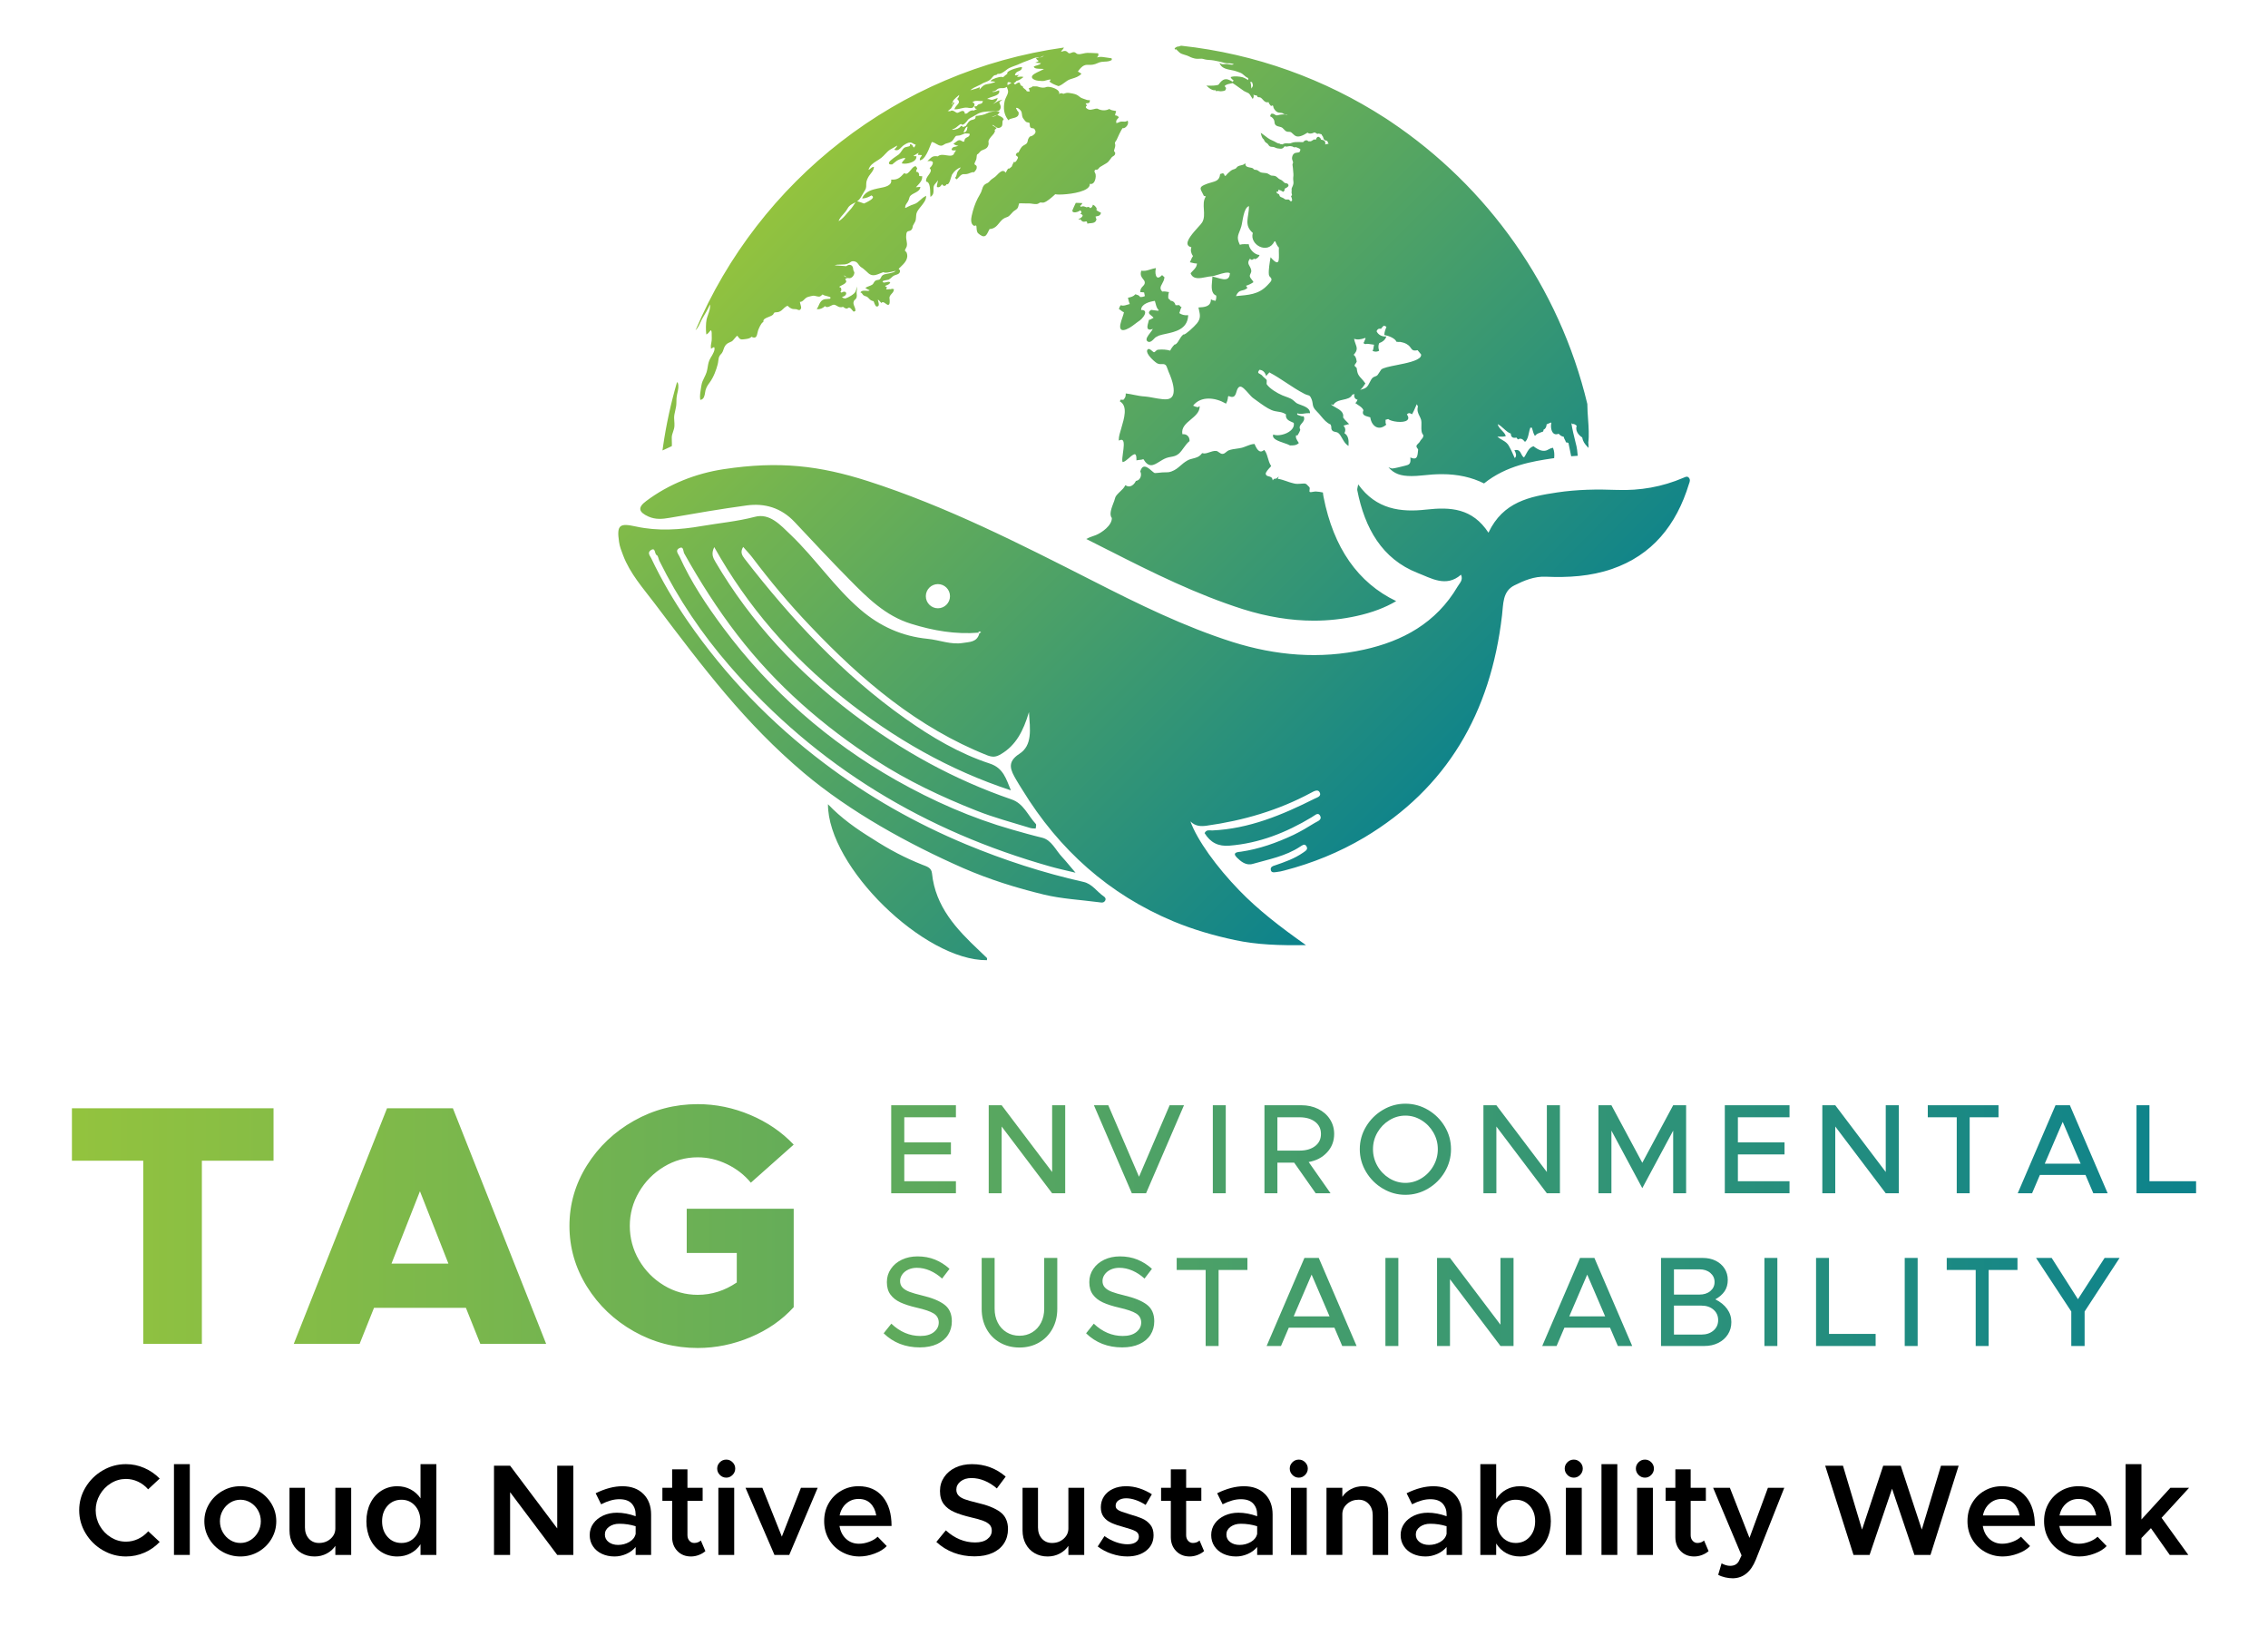 <?xml version="1.0" encoding="UTF-8"?>
<svg id="Layer_1" data-name="Layer 1" xmlns="http://www.w3.org/2000/svg" xmlns:xlink="http://www.w3.org/1999/xlink" viewBox="0 0 2440 1760">
  <defs>
    <style>
      .cls-1 {
        fill: url(#linear-gradient);
      }

      .cls-1, .cls-2, .cls-3 {
        stroke-width: 0px;
      }

      .cls-2 {
        fill: #000;
      }

      .cls-3 {
        fill: url(#linear-gradient-2);
      }
    </style>
    <linearGradient id="linear-gradient" x1="864.59" y1="186.89" x2="1549.64" y2="871.94" gradientUnits="userSpaceOnUse">
      <stop offset="0" stop-color="#93c33e"/>
      <stop offset="1" stop-color="#0c828c"/>
    </linearGradient>
    <linearGradient id="linear-gradient-2" x1="77.37" y1="1318.54" x2="2362.63" y2="1318.54" xlink:href="#linear-gradient"/>
  </defs>
  <path class="cls-1" d="M1061.74,1030.39c.48.48,0,1.61,0,2.41-67.27.64-171.14-100.34-170.98-167.77,14.24,15.01,30.76,26.64,47.85,37.13,18.3,11.88,35.01,20.54,53.46,27.9,5,1.99,9.95,3.05,10.6,9.31,3.69,35.96,26.33,60.05,50.89,83.16,2.73,2.57,5.46,5.14,8.19,7.87ZM1263.77,52.33l-.03-.28.18-.19c.22-.25.4-.46.65-.59,1.02-.83,2.44-1.36,3.7-1.27.74-.37,1.6-.62,2.47-.83,80.33,8.7,154.98,36.12,219.54,77.8.15.09.28.19.46.28,1.76,1.14,3.49,2.34,5.24,3.49,104.48,70.05,181.57,177.8,211.74,303.81,0,5.06.4,10.61.77,15.98.62,8.82,1.26,17.95.25,25.45.19,1.2.25,2.5.25,4.26v1.57l-1.05-1.11c-3.08-3.24-5.03-5.95-5.77-10.18-4.32-2.71-7.68-7.56-5.89-12.56-1.54-1.26-2.56-2.07-4.53-1.94h-.22l-.19-.15c-.34-.28-.59-.52-.8-.77l-.03-.03c1.11,7,2.71,13.51,4.41,20.36.4,1.57.77,3.18,1.17,4.78.4,1.57.93,5.55,1.3,10.03-2.41.12-4.75.31-7.06.52-.49-2.22-.93-4.44-1.36-6.66-.49-2.53-.99-5.12-1.57-7.65-.28-.06-.52-.18-.74-.25-.43-.19-.83-.34-1.54-.37l-.46-.03-.09-.46c-.15-.74-.56-1.48-.99-2.28-.52-.96-1.11-2.04-1.23-3.21-2.75-.62-3.58-1.42-5.4-3.18l-.12-.12c-2.65,1.2-4.44.46-5.46-.4-2.59-2.16-3.27-7.4-2.34-11.26-.19-.09-.34-.25-.46-.43-1.48.59-3.27,1.36-4.63,1.97-.25,3.05-1.26,4.84-3.45,5.89v.37c.03.37.06.96-.37,1.45l-.25.15c-.68.28-1.33.49-2.01.71-2.31.83-4.5,1.57-5.95,3.27l-.56.68-.43-.77c-1.08-1.82-1.6-3.76-2.16-5.8-.25-.77-.46-1.57-.68-2.34h-1.7c-.65,1.63-1.08,3.64-1.51,5.61-.77,3.58-1.57,7.25-3.76,9.22l-.49.46-.4-.52c-2.22-2.81-4.41-3.58-6.76-2.31l-.37.19-.31-.28c-.34-.28-.59-.65-.8-1.02-.19-.31-.34-.59-.56-.74-1.88.52-3.42.37-4.5-.4-.99-.77-1.48-2.07-1.51-3.83-2.87-1.02-5.28-3.21-7.65-5.37-2.07-1.85-4.16-3.76-6.51-4.84.62,2.75,2.59,4.81,4.53,6.79,1.67,1.73,3.24,3.36,3.98,5.4l.25.65-.65.19c-2.07.56-3.98.52-5.8.43-.89,0-1.79-.03-2.65,0,1.33,1.23,2.96,2.22,4.69,3.21,2.31,1.33,4.72,2.71,6.54,4.97.83.96,2.59,4.35,4.01,7.19l.18.4c.52,1.05.99,2.13,1.48,3.3.56,1.33,1.14,2.71,1.82,4.01,2.75-2.38.74-6.42.03-7.65l-.46-.77.86-.15c4.1-.83,5.4,1.73,6.51,3.98.74,1.48,1.51,3.02,3.02,3.89,1.02-1.36,1.79-2.81,2.53-4.23,1.76-3.24,3.42-6.32,7.37-7.71l.31-.12.28.22c2.9,2.19,6.08,4.29,9.78,4.66,2.93.28,4.35-.49,5.98-1.39,1.17-.62,2.47-1.33,4.44-1.73l.49-.09.18.49c1.17,2.9,1.54,6.48,1.08,10.64-.8.09-1.57.22-2.34.34-19.87,2.99-48.89,7.37-73.11,26.87-13.2-6.63-28.32-9.96-45.28-9.96-6.32,0-12.99.43-21.07,1.33-4.32.46-8.11.71-11.6.71-11.88,0-18.85-2.53-24.89-9.47.4.12.8.31,1.2.46,1.11.46,2.25.93,3.02.89,2.68-.22,9.87-2.04,12.22-2.65l.28-.06c.46-.15.89-.25,1.33-.34,3.73-.93,6.2-1.54,5.61-7.84l-.12-.99.96.34c2.16.89,3.83.99,4.9.31,1.79-1.11,2.07-4.16,2.34-6.91.06-.74.12-1.45.22-2.07.06-.37-.28-.83-.68-1.33-.56-.71-1.23-1.57-1.11-2.75.12-.89,1.02-1.73,1.91-2.65.65-.62,1.3-1.23,1.54-1.7.59-1.27,1.39-2.16,2.07-2.93,1.11-1.23,2-2.22,1.88-4.41-2.31-2.25-2.19-6.17-2.1-9.93.06-2.41.15-4.84-.4-6.72-.46-1.45-1.11-2.75-1.73-4.01-1.39-2.78-2.81-5.65-1.6-10.15-.22-.46-.74-1.54-1.23-2.38-.56,1.14-1.11,2.38-1.67,3.7-.96,2.28-1.94,4.63-3.15,6.6l-.34.52-.56-.31c-2.07-1.33-3.45-1.2-4.94.49,2.47,3.33,1.51,5.21.28,6.26-4.1,3.39-17.4,1.45-20.42-1.3-.43.09-1.05.28-1.63.49-.4.12-.8.25-1.2.34.12.68.06,1.3.06,1.85-.06.99-.09,1.85.49,2.9l.28.43-.4.34c-3.27,2.78-6.79,3.64-9.9,2.44-3.61-1.42-6.23-5.49-6.94-10.64-.71-.22-1.48-.46-2.25-.65-2.25-.62-4.6-1.23-5.43-3.02-.49-1.08-.37-2.38.34-3.98-1.05-2.5-3.15-3.89-5.61-5.52-.8-.52-1.67-1.08-2.5-1.73l-.65-.46.59-.52c.59-.43,1.11-1.57,1.54-2.47.09-.22.18-.4.28-.59-1.54-.31-2.71-1.2-3.27-2.53-.46-1.11-.43-2.38.09-3.64-.71.34-1.48.56-2.44.68-1.57,3.67-5.83,4.6-9.93,5.49-1.02.22-2.04.43-3.02.71-1.54.4-3.02.89-4.29,1.67-1.14.68-2.13,1.57-2.81,2.75l-.28.49-.49-.18c-.56-.22-1.17-.31-1.85-.37-.15-.03-.28-.03-.4-.03,1.23,1.11,3.02,2.1,4.9,3.15,4.44,2.47,9.47,5.27,8.24,10.92,1.23,1.88,2.68,3.33,4.26,4.84.49.46.99.96,1.45,1.48l.86.86-1.2.15c-.68.12-1.48.37-2.34.68-.8.31-1.73.62-2.65.8,2.22,2.28,2.59,5.21,1.02,8.02,4.53,2.87,4.69,8.02,4.47,12.65l-.06,1.11-.93-.62c-2.65-1.85-4.26-4.69-5.83-7.43-1.23-2.22-2.41-4.29-4.04-5.68-.96-.86-2.16-1.08-3.3-1.33-1.39-.28-2.93-.59-3.76-2.04-.52-.83-.77-2.04-.68-3.86,0-.09-.06-.15-.09-.31-.22-.46-.49-1.17-.65-1.79-4.2-1.67-7.25-5.34-10.24-8.91-1.45-1.76-2.93-3.58-4.57-5.12-3.83-3.7-4.13-5.86-4.44-8.36-.22-1.45-.43-3.15-1.45-5.46-1.33-3.02-2.07-3.24-3.76-3.7-.93-.25-2.04-.59-3.58-1.36-7.19-3.73-13.48-7.9-19.56-11.91-5.77-3.83-11.72-7.74-18.32-11.23-.49.83-1.23,1.54-1.85,2.13-.34.34-.68.68-.8.86l-.68,1.17-.43-1.3c-1.23-3.49-3.79-5.55-6.94-5.58-.96,1.33-1.39,2.31-1.23,2.93.12.59.89,1.02,1.79,1.48.96.52,2.01,1.08,2.78,2.1.49.74,1.39,1.45,2.22,2.13.71.59,1.42,1.2,1.94,1.79.59.71.49,1.73.37,2.81-.09.93-.19,1.94.19,2.47,3.21,4.53,10.92,9.25,16.69,11.72,1.26.52,2.5.99,3.73,1.42,1.73.62,3.49,1.26,5.21,2.1,1.79.89,3.3,2.25,4.53,3.33.8.71,1.48,1.33,2.04,1.63.8.49,2.16.99,3.73,1.57,4.44,1.6,10.49,3.86,10.49,8.54v.68l-.65-.09c-1.88-.15-3.67.12-5.4.37-2.47.37-5.03.74-7.68-.22-.03.46-.03.96-.03,1.45.62.22,1.23.46,1.79.68,1.57.62,3.08,1.23,4.69,1.11l.46-.03.15.4c1.26,3.18-.49,5.27-2.1,7.13-1.73,2-3.21,3.73-1.76,6.82l.06.19-.03.25c-.34,1.27-1.88,4.23-2.84,5.55l-.34.46-.49-.31c-.19-.12-.37-.19-.65-.22-1.05,2.38.4,4.84,2.53,8.02l.31.43-.4.37c-2.56,2.34-5.95,2.28-9.01,2.25h-.15l-.12-.09c-1.39-.83-3.76-1.63-6.29-2.5-5.98-2.04-12.74-4.35-11.78-8.48l.15-.68.65.22c4.41,1.57,13.36-.12,18.32-4.63,1.88-1.67,3.89-4.41,3.12-8.11-.65-.31-1.3-.62-1.97-.89-3.33-1.45-7.1-3.12-6.39-8.3-3.21-2.07-5.86-2.47-8.67-2.87-2.13-.31-4.35-.65-6.88-1.73-4.75-1.97-10.3-6.02-15.21-9.59-1.57-1.14-3.05-2.25-4.47-3.24-1.45-1.02-3.21-2.99-5.09-5.15-3.12-3.52-6.94-7.83-9.25-7.19-2.22.65-2.96,3.12-3.7,5.52-.65,2.16-1.33,4.41-3.18,5.24-1.26.56-2.93.34-5.06-.65-.34.12-.56.34-.8.52-.06,1.42-.37,3.02-.8,4.44l-.03.19c-.31.8-.62,1.6-1.05,2.44l-.28.59-.59-.31c-11.01-6.35-26.5-8.21-34.86,2.44,1.57.86,3.64,1.54,5.15,1.73.43-.4,1.05-.74,1.08-.74l.89-.37-.06.99c-.34,5.61-4.94,9.47-9.44,13.23-5.4,4.53-10.49,8.82-9.13,15.92,2.04-.28,3.92.22,5.34,1.39,1.6,1.3,2.44,3.33,2.37,5.71v.28l-.25.19c-2.22,1.73-4.16,4.41-6.05,7-1.57,2.22-3.24,4.5-5.09,6.2-2.93,2.59-5.86,3.08-8.67,3.58-1.63.28-3.27.59-5,1.23-2.78,1.05-5.31,2.65-7.53,4.04-3.12,1.91-5.95,3.67-8.73,3.67-1.45,0-2.9-.46-4.35-1.6-1.36-1.08-2.65-2.65-4.01-4.9-1.3.56-2.75.68-4.16.8-.89.09-1.76.15-2.56.34l-.77.22.03-.83c.06-4.16-.71-5.4-1.36-5.71-1.39-.68-4.23,1.82-6.72,4.01-2.31,1.97-4.47,3.86-6.23,4.2l-.56.12-.19-.52c-.49-1.73-.03-5.12.52-9.07.77-5.49,1.76-12.34-.4-14-.68-.49-1.76-.49-3.18.12l-.83.37-.03-.93c-.12-3.15,1.2-7.59,2.78-12.74,3.05-10.33,6.91-23.23-1.2-28.26l-.49-.31.28-.46c.12-.31.25-.62.34-.89l.15-.43.49.03c.65.03,1.2.06,1.76.06h.89c1.54-1.76,2.56-3.18,2.47-6.08v-.71l.71.09c2.96.34,5.74.93,8.45,1.48,3.76.74,7.34,1.48,11.35,1.67,2.5.15,5.74.74,9.16,1.39,6.42,1.17,13.7,2.53,17.4.96,1.82-.8,3.05-2.07,3.79-3.98,1.91-4.87.25-13.73-4.75-24.92-.19-.46-.46-1.2-.74-2.04-.62-1.7-1.63-4.57-2.38-5.18-1.39-1.17-2.71-1.11-4.23-1.05-1.36.06-2.87.12-4.57-.65-2.28-.99-10.52-8.24-11.23-12.62-.25-1.33.28-2.13.74-2.56,1.33-1.2,3.12.34,4.69,1.7.62.56,1.6,1.36,1.91,1.36.74,0,1.3-.56,1.88-1.17.68-.65,1.42-1.42,2.62-1.54,4.78-.49,9.16-.15,13.02.99,1.05-2.22,2.5-4.32,4.23-6.05l.06-.06.71-.68.28.28c1.79-.77,3.05-2.81,4.38-5.06,1.26-2.1,2.56-4.29,4.47-5.71l.25-.19.28.09c1.6.43,11.1-8.24,14.07-11.88,4.35-5.31,3.46-9.32,2.19-14.87l-.49-2.28.71-.06c5.21-.31,12.22-.68,12.65-7.74l.06-1.05.93.56c.56.4,1.42.56,2.25.71.62.15,1.2.28,1.73.43.74-1.7,1.05-3.83.77-5.65-5.77-2.28-5.03-9.62-4.47-15.55.15-1.51.31-2.9.34-4.13l.03-.71.68.09c1.39.22,2.99.71,4.69,1.2,4.01,1.17,8.58,2.5,11.17.65,1.42-.99,2.16-2.87,2.31-5.65-2.41-1.57-7.9.09-12.74,1.6-2.87.86-5.58,1.7-7.47,1.79-1.79.12-3.79.49-5.92.93-6.26,1.23-13.33,2.65-16.04-3.92l-.12-.37.25-.28c.68-.8,1.39-1.54,2.07-2.25,2.31-2.34,4.32-4.41,4.47-7.93-1.85.06-3.42-.34-4.97-.71-.62-.15-1.2-.31-1.82-.43l-.86-.15.43-.74c.28-.56.59-1.26.89-2,.56-1.33,1.17-2.81,2.1-3.95-1.82-2.34-2.99-6.05-1.73-9.53-2.13-.4-3.45-1.33-3.98-2.75-1.67-4.53,5.8-12.74,11.23-18.79,2.04-2.19,3.76-4.13,4.35-5.18,2.47-4.16,2.13-9.1,1.82-13.88-.31-4.94-.65-9.99,2.16-14.04-.62-.25-1.26-.43-1.91-.56l-.31-.06-.12-.31c-.62-1.33-1.2-2.47-1.73-3.42-1.17-2.22-1.94-3.67-1.42-5.06.52-1.39,2.1-2.38,6.35-4.01,1.67-.65,3.24-1.08,4.81-1.51,5.21-1.48,8.98-2.53,9.59-8.73l.03-.34.34-.15c.52-.25,1.33-.43,1.94-.59.19-.03.37-.06.52-.09l.28-.09.22.15c1.11.77,1.39,1.51,1.6,2.41l.31-.06c.06.46.19.56.19.56.4,0,1.6-1.42,1.97-1.91.34-.37.59-.68.77-.83.43-.37.83-.74,1.23-1.14,1.33-1.2,2.71-2.5,4.47-3.12.25-.09.49-.19.77-.25.83-.28,1.73-.52,2.34-.99.31-.22.59-.52.83-.86.34-.46.74-.99,1.36-1.33,1.05-.62,2.16-.86,3.27-1.11,1.39-.28,2.68-.59,3.83-1.57l.89-.77.09,1.2c.25,2.44,2.13,2.96,5,3.49,1.05.19,2.01.34,2.78.71.34.15.62.46.89.77.25.28.52.56.71.68.46.25.83.25,1.3.28.34.03.71.03,1.08.12,1.3.25,2.01.83,2.68,1.36.4.34.83.68,1.39.96,1.23.65,2.96.8,4.5.93.34.03.71.06,1.02.09,2.34.25,3.05.71,4.44,1.63.25.18.52.34.83.56.96.62,1.82.65,2.78.68.8.03,1.7.06,2.65.4,1.14.4,1.97,1.17,2.81,1.91.65.59,1.23,1.14,1.94,1.48.37.15.65.31.93.43,1.02.46,1.7.8,2.78,1.91l.19.19c.59.65,1.11,1.2,1.91,1.57.25.12.68.19,1.08.22.59.09,1.2.15,1.67.49.74.62,1.08,1.26,1.02,1.97-.09.89-.86,1.7-2.31,2.44l-.52.28c-1.17.59-1.57.77-1.42,2.22l.03.28-.15.18c-.06.09-.15.19-.25.28-.15.22-.37.43-.56.71l-.18.28h-.74l-.18-.12c-.96-.77-3.86-2.22-4.66-1.76-.22.15-.19.68-.12.96l.12.96-.89-.25c-.46-.12-.74-.09-.86.15-.25.4-.03,1.39.52,1.94.12.09.28.12.56.19.37.06.86.19,1.33.68.31.37.43.8.59,1.23.09.4.22.77.43.99.56.62,1.33.93,2.16,1.23.8.31,1.67.65,2.44,1.3,1.14.99,1.45.96,2.34.89.43-.03.96-.06,1.67-.03.96.06,1.33.09,1.6.62.03.09.12.25.52.49.31.22.52.46.68.68.34.34.34.4.96.03.96-.52.86-1.3.46-2.81-.09-.43-.19-.8-.25-1.17-.28-.28-.56-.68-.52-1.23.06-.59.52-.83.77-.96.03-.03.12-.06.12-.09.12-.65.03-.93-.12-1.39-.09-.34-.22-.74-.31-1.39-.06-.46,0-.96.06-1.42.06-.37.09-.77.09-1.08-.03-.34-.06-.56-.06-.74-.09-.92-.09-1.17.34-2.19.15-.34.34-.71.46-1.02.56-1.2.99-2.16,1.14-3.55.09-.96,0-1.94-.12-2.96-.12-1.2-.28-2.41-.09-3.7.4-2.44.15-4.6-.09-6.85-.12-1.08-.25-2.19-.28-3.33-.03-.49-.12-1.05-.22-1.6-.09-.59-.19-1.17-.22-1.7,0-.62.19-1.05.37-1.48.12-.31.25-.56.25-.8.03-.74-.25-1.42-.52-2.13-.28-.74-.59-1.51-.59-2.41-.03-1.88.74-4.32,2.37-5.34.93-.62,2.07-.74,3.18-.89,1.02-.12,2.01-.22,2.56-.71.34-.28.59-1.3.77-1.97.06-.25.12-.46.19-.65-.56-.77-1.39-1.23-2.04-1.45-1.08-.52-2.84-1.33-4.1-.99l-.12-.49-.03.03v.68l-.43-.12c-1.54-.93-2.56-1.17-4.01-1.3-.93-.12-1.6.03-2.41.22-.56.15-1.11.28-1.79.31-.43.03-.86-.09-1.23-.22-.25-.09-.59-.22-.68-.15-.37.12-.43.19-.56.43-.12.25-.31.56-.68.89-1.23,1.05-1.85,1.27-2.87,1.27-.28,0-.59-.03-.96-.03l-.77-.06c-1.7-.09-2.93-.31-4.81-1.23q-1.17-.59-2.34-.62h-.28c-.28-.03-.46-.06-.68-.06-.71-.03-1.45-.06-2.31-.59-.68-.46-1.05-1.08-1.45-1.67-.28-.4-.56-.8-.89-1.14-.22-.19-.49-.37-.8-.56-.43-.28-.93-.56-1.3-.92-.99-.96-1.48-2.07-1.97-3.15l-.12-.25-.09.15c-1.51-1.23-2.13-3.33-2.65-5.4l-.37-1.51,1.33.83c1.42.93,2.65,1.91,3.89,2.87,1.54,1.2,2.99,2.38,4.75,3.3.68.4,1.39.68,2.1.99.89.37,1.82.77,2.75,1.3l.37.22c1.08.65,3.64,2.19,4.69,1.94l.34-.06.25.31c.12.15.22.28.28.37.8-.03,1.82.09,2.56.37,2.1-1.48,4.44-1.27,6.76-1.08,1.3.12,2.13-.19,3.15-.56.56-.22,1.14-.43,1.82-.56,1.26-.28,2.53-.31,3.76-.31.71,0,1.42-.03,2.13-.06.59-.06,1.27,0,2.01.06,1.02.09,2.13.12,3.05-.06l-.12-.09c.77-1.14,2.25-1.91,3.45-1.79.77.09,1.42.46,1.85,1.11.52-.09.99-.06,1.42-.03.46.03.89.09,1.39-.06.52-.15,1.2-.59,1.85-1.02.49-.34,1.02-.65,1.48-.86l.31-.19.28.19c.52.34,1.11.18,1.51,0,.25-.83.62-1.76,1.45-2.53l.28-.15.19-.03c.12-.06.31-.09.37-.12l.28-.12.25.09c1.42.62,2.44,1.76,2.68,3.05.25.06.49.09.74.15.86.15,1.82.34,2.59.96,1.45,1.17,1.33,2.44,1.2,3.42,0,.25-.03.46-.03.65,1.08-.37,2.65-.71,3.79-.83-.71-.43-.89-1.14-1.05-1.67-.12-.49-.25-.89-.62-1.2-.43-.34-.83-.43-1.33-.49-.65-.12-1.39-.25-2.04-1.11-.43-.52-.65-1.27-.86-2.01-.15-.49-.28-.99-.46-1.26-.15-.25-.34-.49-.56-.74-.37-.46-.71-1.02-.83-1.63-.46-.12-.89-.25-1.33-.34-.71-.18-1.39-.34-1.97-.52l-.06.28-.43.03c-1.11.15-1.76-.34-2.25-.74-.31-.25-.56-.46-.96-.56-1.08-.15-1.23-.06-1.57.15-.31.19-.71.43-1.57.65-1.54.37-3.42.59-4.94-.71-5.58,3.64-9.78,4.9-12.49,3.7-1.39-.62-2.25-1.48-3.08-2.28-.52-.49-1.05-1.05-1.7-1.51-1.11-.83-1.82-.8-2.68-.8-.71.03-1.51.03-2.56-.37-1.14-.4-2.07-1.39-2.93-2.34-.49-.56-.96-1.08-1.45-1.45-1.05-.83-2.25-1.11-3.55-1.42-1.05-.25-2.13-.49-3.08-1.05-1.7-1.08-1.85-2.41-2.01-3.7-.06-.68-.15-1.39-.43-2.13-.71-1.82-2.01-3.15-3.83-4.01l-.37-.15v-.4c0-.37.77-2,.83-2.07l.12-.19.25-.09c1.76-.49,2.84.22,3.79.83.93.62,1.76,1.14,3.3.68,3.15-.92,6.35-1.11,9.9-.59.03-.15.09-.28.09-.4-.22.03-.4.03-.62.03-.83.03-1.63.09-2.31-.09-.71-.19-1.14-.52-1.45-.8-.19-.19-.34-.31-.49-.34-.93-.31-1.79-.4-2.65-.46-.96-.09-1.94-.19-2.93-.59-2.04-.96-3.49-3.33-4.01-4.32-.25-.46-.37-1.02-.46-1.54-.12-.59-.28-1.2-.56-1.33-.12-.06-.49-.15-1.48.34l-.4.18-.31-.31c-1.23-1.23-2-2.5-2.37-3.89-3.02.89-4.66-.96-6.14-2.62-.77-.89-1.6-1.82-2.59-2.31-.34-.19-.8-.22-1.27-.25-.46,0-1.02-.06-1.54-.28-.43-.22-.59-.59-.71-.93-.12-.31-.25-.62-.46-.71-.22-.15-.65-.15-1.02-.15-.49-.03-.99-.06-1.42-.25-.59-.22-.89-.52-1.11-.74.31,1.33.43,2.71-.31,4.01l-.46.83-.56-.77c-.43-.59-.8-1.2-1.2-1.88-.68-1.17-1.39-2.38-2.38-3.27-.28-.25-1.51-.8-2.47-1.23-1.2-.52-2.31-1.02-2.87-1.39l-.56-.43c-.77-.56-1.63-1.17-2.41-1.7-.89-.65-1.85-1.3-2.78-1.97-2.13-1.54-4.32-3.12-6.54-4.47-.86.37-1.91.59-2.96.77-1.17.25-2.41.46-3.05.86-.25.15-.52.28-.8.37-.65.28-1.3.59-1.48,1.05-.15.43.22.86.71,1.39.37.4.77.8.59,1.33-.56,2.41-1.05,2.56-3.33,2.87l-.89.12c-.59.09-1.08.15-1.57.15-.68,0-1.17-.09-1.7-.22-.37-.09-.8-.19-1.36-.22-.28,0-.49.03-.71.12-.22.03-.43.12-.68.15l-.37.06-.25-.31c-.15-.25-.28-.52-.37-.77v-.03c-.37.06-.71.09-1.08.09-2.93,0-5.46-1.97-7.56-3.92l-1.23-1.11,1.67.06c.96.03,1.91.03,2.9.03,2.34,0,4.26-.12,6.05-.4q2.28-.31,2.68-.99c.25-.4.65-1.02,1.45-1.94,2.25-2.56,4.1-3.64,6.29-3.64,1.36,0,2.9.46,4.81,1.39.8.4,1.57.86,2.31,1.33.18-.12.4-.22.52-.4.52-.68.52-.96.52-1.02-.03-.12-.34-.34-.65-.56-.65-.43-1.51-1.05-2.16-2.31l-.34-.68.71-.22c3.3-.99,8.76-.56,12.25.4,1.67.49,2.96,1.27,4.23,2.04.62.37,1.23.71,1.85,1.02-.19-.65-.25-1.36-.09-2.16-2.07-.89-3.3-1.94-4.6-3.12-.56-.46-1.14-.99-1.79-1.48-1.26-.96-3.27-1.63-5.06-2.22-.56-.22-1.11-.4-1.63-.56-1.33-.49-3.05-.83-4.87-1.2-4.69-.89-9.99-1.94-12.15-5.98l-.89-1.73,1.76.89c1.2.62,2.53.49,3.95.37.86-.09,1.79-.19,2.71-.06.49.06,1.05.15,1.67.28,1.82.31,4.01.71,5.43-.06-.68-.4-1.42-.65-2.41-.8-1.08-.22-2.13-.22-3.24-.25-1.39-.03-2.81-.03-4.26-.43l-1.42-.37c-1.94-.49-3.95-1.05-5.98-1.39l-1.3-.28c-2.01-.4-3.92-.8-5.77-.96l-1.02-.06c-2.53-.15-4.69-.31-7.34-1.11-1.54-.46-2.96-.37-4.44-.28-1.14.03-2.28.12-3.55-.03-2.13-.28-5.21-1.26-7.1-2.31-1.7-.89-3.18-1.33-4.75-1.79-1.02-.31-2.07-.59-3.21-1.05-2.16-.77-3.36-2.07-4.57-3.33-.62-.68-1.23-1.3-1.97-1.85l-.56.46c-.31-.06-.74-.25-.77-1.02ZM1375.9,266.31c-2.04-1.79-2.93-4.63-4.01-6.85-.25.15-.49.25-.8.18-7.19,14.62-27.18,3.49-23.26-9.07-9.96-8.7-4.16-16.53-4.13-28.9-6.02,1.94-6.66,16.63-8.27,21.93-2.71,9.01-5.95,10.7-1.54,19.68,3.15-1.11,6.6-.49,9.62-.56.25,5.15,6.45,11.54,11.6,11.54-.8,2.28-2.75,3.86-5.03,4.57-.18-.28-.37-.46-.56-.65-1.02.49-1.94.99-2.75,1.42-.74-.4-1.45-.93-2.13-1.23-4.16,5.61.68,7.25,1.48,12.31.49,2.96-1.82,4.16-1.48,6.57.25,2.04,3.27,4.32,3.83,6.29-2.19,1.54-5.18,3.02-7.99,3.83.4.68,1.05,1.67,1.57,2.31-4.9,4.6-8.85.4-12.37,8.82,13.42-1.3,24.06-1.54,33.59-11.41.83-.83,4.35-4.44,4.53-5.49.62-3.67-2.31-2.81-2.71-6.45-.49-4.75.93-12.96,1.85-18.45,11.75,13.48,8.39-1.05,8.95-10.4ZM1456.32,381.62c2.31,1.88,2.68,3.98,3.12,6.39.06.4.15.8.22,1.26l-.59.12.22.49c-.4.31-1.94,2.56-2.01,3.12.06.71.59,1.17,1.17,1.67.52.43,1.17.99,1.23,1.79.62,6.08,2.34,7.93,4.94,10.73,1.2,1.3,2.59,2.78,4.04,4.9l.28.34-.71,1.05c-1.23,1.88-2.81,4.23-4.9,5.89.31-.09.59-.18.93-.28,2.16-.62,4.38-1.23,5.95-2.65,1.45-1.33,2.47-3.36,3.45-5.31.93-1.85,1.82-3.61,3.05-4.78.77-.71,1.67-1.02,2.53-1.36,1.05-.37,2-.71,2.84-1.67.52-.62,1.45-2.1,2.28-3.39.86-1.39,1.39-2.19,1.63-2.44,2.13-1.91,8.82-3.24,16.53-4.78,10.21-2.01,22.92-4.53,25.79-8.98.52-.77.71-1.6.56-2.47-.89-1.2-2.65-3.33-3.79-4.6-4.69,1.08-5.86-.25-7.34-2.44-.62-.89-1.33-1.94-2.59-2.9-3.15-2.38-5.18-2.78-8.88-3.55-.86.06-2.44.15-3.64-.12l-.34-.06-.12-.28c-1.3-3.3-8.02-6.08-12.37-6.88l-.52-.09.03-.56c.15-2.81,1.17-5.61,2.25-8.27-.8-.56-2.04-1.05-2.9-1.2-.37.52-.8.89-1.23,1.3-.56.49-1.08.96-1.39,1.63l-.18.4-.43-.03c-2.59-.28-3.24.25-4.5,2.65,1.63,3.58,5.31,5.83,9.59,5.68l.89-.03-.31.86c-.96,2.78-3.42,4.9-7.31,6.32-1.02,2.16-1.11,5-.22,7.68l.19.52-.52.22c-2.07.92-3.61,1.02-5.95.22l-.71-.22.4-.68c.4-.74.59-2.07.77-3.33.12-.93.25-1.91.49-2.71-1.11-.12-2.19-.31-3.21-.46-2.22-.37-4.32-.74-5.89-.22l-.12.06-.15-.03c-.59-.06-1.17-.34-1.67-.83l-.37-.37.31-.43c.28-.37.62-1.23.93-2.1.34-.89.71-1.79,1.08-2.5-.12-.12-.31-.25-.43-.4-4.87,1.82-8.85,2.1-11.91.86.28,2.16.96,3.95,1.54,5.55,1.42,3.76,2.56,6.79-2,11.66ZM1344.99,88.17c.43,1.02.89,2.1.93,3.36.03,1.54.18,2.68.49,3.76.19-.59.49-1.11.77-1.54.37-.56.68-1.02.71-1.7.09-.99-.46-2.5-.96-3.79-.65.06-1.3,0-1.94-.09ZM1192.82,591.94c47.87,24.4,94.95,47.6,144.37,63.3,25.97,8.21,51.64,12.37,76.22,12.37,15.64,0,31.16-1.7,46.15-5.03,16.6-3.67,30.66-8.95,42.51-16.01-41.12-19.68-67.4-57.31-78.14-112.01-.34-1.67-.56-3.3-.68-4.81-2.47-.52-4.78-.99-7.68-1.08-.62-.03-1.76.15-2.93.34-1.08.22-2.9.52-3.27.34-.8-.52-.71-1.33-.46-2.62.15-.99.37-2.1-.37-2.87-.52-.52-.93-.99-1.33-1.36-2.34-2.5-2.5-2.56-6.23-2.31-.59.06-1.26.12-2.07.15-4.57.28-5.12.15-8.64-.8l-.86-.22c-1.39-.34-3.15-.96-5.03-1.63-3.21-1.11-6.72-2.31-9.72-2.68v-.03l1.14-2.44-2.1,1.7c-.28.25-.56.43-.8.59h-.03c-1.2,0-2.28.22-3.12.65l.37.68c-.34.15-.65.31-.96.43-.25-3.21-2.38-3.76-4.13-4.19-1.51-.37-2.84-.71-3.3-2.5-.43-1.76,3.12-5.55,4.6-7.16.46-.49.8-.86.99-1.11l.28-.34-.25-.37c-1.63-2.44-2.5-5.43-3.33-8.3-.93-3.18-1.79-6.14-3.61-8.27l-.4-.43-.43.37c-1.39,1.14-2.62,1.54-3.86,1.27-3.02-.77-5.15-5.92-5.86-7.59l-.15-.4h-.43c-2.65.06-5.58,1.23-8.42,2.34-1.7.68-3.27,1.3-4.78,1.7-1.76.46-3.73.71-5.8,1.02-2.78.37-5.64.8-8.05,1.67-1.2.4-2.16,1.2-3.05,1.94-1.17.99-2.25,1.88-3.79,1.97-1.51.12-2.65-.71-3.86-1.57-.99-.74-2.04-1.54-3.27-1.6-2.56-.12-4.9.68-7.16,1.45-2.59.89-5,1.73-7.37,1.02l-.43-.12-.25.34c-2.78,3.7-6.02,4.53-9.41,5.4-2.16.52-4.35,1.08-6.51,2.38-2.96,1.73-5.12,3.58-7.19,5.4-2.81,2.44-5.46,4.72-9.84,6.29-2.65.93-4.75.89-6.76.86-.99,0-1.97,0-2.99.09-.22,0-.62.06-1.17.12-1.73.19-6.23.65-6.79.59-.89-.31-2.19-1.42-3.55-2.59-2.38-2.07-5.03-4.35-7.53-4.35-2.04,0-3.55,1.63-4.5,4.94l-.06.22.09.25c.99,1.94.93,4.53-.12,6.6-.93,1.79-2.47,2.99-4.35,3.3l-.34.03-.12.31c-1.36,2.75-3.49,4.78-5.77,5.43-1.67.46-3.3.22-4.87-.8l-.59-.34-.31.59c-1.33,2.53-2.99,4.07-4.87,5.86-.65.62-1.33,1.23-2.01,1.94-3.24,3.3-3.49,4.16-4.07,6.23-.15.65-.37,1.42-.77,2.5-.22.62-.49,1.3-.8,2.07-1.91,5.03-4.84,12.52-1.7,16.07.28,8.08-11.01,15.98-17.21,18.45-1.42.56-2.68.99-3.86,1.39-2.22.8-4.19,1.48-6.45,2.78,7.71,3.89,15.36,7.74,22.98,11.63l1.2.62ZM1213.65,320.89c.09.39.21.81.3,1.25.38,1.63.81,3.43,1.48,4.88-.99.2-1.96.52-2.89.81-2.31.73-4.5,1.31-6.28.6l-.41-.16-.28.33c-.93,1.06-1.48,2.48-1.67,3.46l-.09.47.43.21c.65.3,1.25.77,1.85,1.26.87.71,1.83,1.48,3.09,1.88-.11,1.09-.82,3.16-1.56,5.34-1.67,4.83-3.57,10.33-1.86,12.71,1.34,1.88,4.37,1.48,9.51-1.39,1.91-1.09,4.07-2.75,6.19-4.36,1.64-1.26,3.19-2.45,4.55-3.3,2.18-1.4,6.79-6.6,5.92-9.54-.27-.96-1.25-2.08-4.28-1.91.08-6.57,9.02-8.94,14.79-9.79.33,1.01.58,1.99.84,2.97.65,2.54,1.26,4.96,3.41,7.18-.14.05-.25.14-.47.28l-.3.21c-.79-.02-3.38-.4-5.12-.65-1.58-.24-1.99-.3-2.15-.3h-.21l-.14.11c-1.47.96-2.18,1.85-2.21,2.78-.05,1.25,1.09,2.15,2.43,3.19.88.7,1.86,1.47,2.56,2.4-.68.27-1.31.65-1.93,1.01-.87.52-1.69,1.03-2.72,1.22l-.43.09-.06.41c-.11.7-.35,1.55-.6,2.46-.71,2.57-1.45,5.24-.36,6.68.87,1.14,2.57,1.18,5.31.08-.55,1.22-1.75,2.76-2.92,4.29-2.57,3.35-5.23,6.82-3.13,8.89.6.58,1.31.88,2.08.88,2.04,0,4.03-2.1,5.48-3.66.51-.52,1.01-1.06,1.25-1.2l1.18-.68c2.19-1.26,2.59-1.48,6.13-2.32,1.14-.27,2.34-.52,3.55-.79,10.45-2.24,23.45-5.01,24.36-19.44l.05-.73-.73.06c-3.24.3-6.44-.57-8.87-2.27.43-.84.71-1.83.98-2.81.3-1.07.62-2.2,1.11-2.97l.43-.69-.77-.24c-.36-.11-.58-.41-.92-.85-.22-.28-.46-.62-.79-.9l-.25-.22-.32.08c-.52.14-1.26.13-2.02.08-.49-.02-.98-.05-1.45-.02-.74-2.84-2.59-4.55-5.15-4.72-.74-1.01-1.85-1.89-2.59-2.48l-.03-.02c-.24-2.08-.05-4.53.51-6.17l.22-.63-.68-.16c-1.66-.35-4.33-.84-6.6-.46-3.02-3.17-1.82-5.38-.14-8.43,1.03-1.86,2.18-3.96,2.48-6.65l.03-.3-.24-.22c-.19-.16-.41-.36-.63-.57-.43-.41-.88-.85-1.28-1.17l-.43-.38-.41.43c-2.34,2.35-4.2,2.92-5.4,1.42-1.28-1.59-1.71-5.24-.98-8.49l.21-.9-.92.16c-1.8.3-3.46.82-5.04,1.34-2.42.77-4.69,1.49-7.42,1.49-.62,0-1.25-.03-1.88-.09l-.52-.08-.14.52c-1.25,4.37.52,6.52,2.05,8.43.98,1.2,1.83,2.24,1.88,3.73.05,1.8-.96,2.87-2.15,4.12-1.31,1.37-2.79,2.95-2.65,5.7l.03.68.68-.09c.52-.06,1.14.03,1.82.13.51.06,1.03.14,1.52.14.3.99.73,3,.84,3.93-1.37.74-3.36,1.18-5.13.99-1.07-1.63-2.04-1.93-3.14-2.27-.43-.13-.92-.27-1.47-.52l-.43-.19-.3.33c-1.83,2.04-4.48,2.79-7.09,3.32l-.63.13.16.65ZM722.77,474.81c-.06-1.48-.12-3.02-.06-4.57.09-2.04.74-3.89,1.42-5.83.65-1.97,1.36-3.98,1.45-6.17.12-2-.03-3.73-.15-5.4-.19-2.34-.34-4.57.19-7.31.25-1.2.49-2.41.77-3.58.65-2.84,1.33-5.77,1.3-8.7,0-3.52.03-5.34.77-9.13.09-.46.19-.89.31-1.39.8-3.46,1.76-7.77.4-10.95l-.31-.71-.65.49c-6.48,22.27-11.48,45.16-14.87,68.54-.22,1.48-.43,2.96-.62,4.44,3.33-1.63,6.66-3.21,10.06-4.69.12-1.73.06-3.39,0-5.06ZM753.57,346.71c-1.39,3.05-2.84,6.14-5.34,8.64,68.39-160.96,217.47-279.2,396.33-304.21t.03.03l-.56,1.08h-.03c-.37.65-.89,1.27-1.48,1.85-.37.37-.71.71-1.02,1.08.77.43,1.3.25,2.1-.03.71-.22,1.48-.49,2.44-.34,1.42.19,2.31,1.08,2.93,1.7.34.37.68.68.93.74.99.22,1.88-.12,2.81-.49.89-.37,1.82-.74,2.84-.62.89.09,1.57.62,2.22,1.11.49.4.96.77,1.54.89,1.91.4,3.86-.03,5.89-.52,1.54-.37,3.12-.68,4.72-.74,3.05,0,6.17.19,9.22.34l2.28.12.15.43c.28.93.19,1.82-.25,2.59-.31.56-.8,1.02-1.39,1.42.09,0,.19-.03.28-.06,1.97-.37,4.01-.74,6.29-.37,1.54.25,3.15.46,4.75.68,1.42.18,2.84.4,4.26.62l.34.03.12.34c.25.49.25.96,0,1.48l-.09.18-.15.09c-2.53,1.36-5,1.45-7.37,1.54-1.11.06-2.25.09-3.39.28-1.51.18-2.84.77-4.29,1.39-1.51.62-3.05,1.3-4.94,1.57-1.36.25-2.71.22-4.04.19-1.85-.03-3.61-.06-5.15.62-2.93,1.23-5.21,4.23-6.91,6.54.43.4,1.02.71,1.63,1.02.56.31,1.11.59,1.63.99l.56.43-.49.49c-2.56,2.62-6.05,3.7-9.13,4.66-1.08.31-2.07.62-3.02.99-1.97.77-3.61,1.97-5.34,3.27-1.88,1.42-3.86,2.87-6.42,3.83l-.22.06-.19-.06c-4.13-1.39-7.22-2.9-9.13-4.47l-.52-.46.52-.49c.19-.15.43-.65.65-1.05.09-.19.19-.34.28-.49-1.36-.22-2.93.25-4.53.71-1.54.46-3.18.93-4.69.83l-1.02-.06c-2.1-.12-4.94-.31-6.72-1.08-2.19-.89-3.3-1.94-3.33-3.18-.03-2.41,4.35-4.44,8.61-6.42,1.73-.8,3.3-1.54,4.38-2.22-.86-.09-1.91-.15-3.08-.15-3.33-.06-6.82-.12-7.65-1.85l-.28-.52.52-.28c.86-.49,1.94-.83,3.02-1.11,1.76-.56,3.46-1.02,4.26-2.28-.83-.15-1.6-.22-2.44-.25-.37-.03-.77-.06-1.17-.09l-2.59-.25,2.41-.96c.52-.22.86-.56,1.23-.96.03-.03.06-.06.12-.09-1.05-.4-1.94-1.17-2.47-2.16l-.46-.83.96-.06c.96-.06,1.82-.15,2.62-.28l-.12-.06c-2.71-.8-5.37.34-7.96,1.42l-.93.4c-1.36.59-2.9,1.14-4.5,1.73-2.25.83-4.6,1.67-6.66,2.68-2.13,1.05-4.35,1.85-6.51,2.62-1.97.74-3.83,1.42-5.61,2.28-1.08.49-2.28,1.39-3.52,2.38-2.71,2.07-5.77,4.44-9.04,3.89-.74,1.17-1.63,1.26-2.41,1.39-.46.06-.93.09-1.39.4-.83.59-1.51,1.45-2.25,2.34-.68.83-1.42,1.73-2.31,2.41-1.6,1.17-3.24,1.79-4.87,2.44-1.26.46-2.47.93-3.42,1.57-1.26.86-2.99,1.67-4.81,2.47-2.81,1.3-5.92,2.68-7.9,4.66l.31-.09c2.99-.77,6.72-1.79,8.91-2.84l.86-.43.03.99c0,.68-.12,1.3-.37,1.88,1.82-2.38,3.83-4.63,6.2-5.52,1.02-.4,2.38-.62,3.58-.83.71-.09,1.36-.22,1.85-.34.59-.12,1.14-.31,1.63-.49,1.14-.37,2.28-.77,3.64-.59,0-.03,0-.06.03-.12-.68-1.05-2.25-1.2-3.83-1.23l-1.23-.03.77-.99c1.05-1.33,8.21-4.04,11.44-3.76.59.06,1.02.22,1.36.43l.46-.43c1.33-1.17,2.71-2.38,4.2-3.39-.25-.4-.22-.89.06-1.33,1.48-2.71,12.55-5.77,14.96-5.77h.03l.68.03-.06.65c-.19,2.28-2.01,3.02-3.58,3.67-.77.31-1.48.62-2.04,1.08-1.14.89-2.1,2.59-1.85,3.18.12.25.77.43,2.22.12l2.22-.46-1.7,1.54c-.19.15-.31.37-.46.62-.03.03-.06.03-.06.06.77.09,1.67-.03,2.53-.12,1.17-.15,2.28-.28,3.18-.03l1.26.31-1.05.77c-1.88,1.45-3.95,2.9-6.54,3.39-.68,1.14-1.88,1.94-3.02,2.53.74.56,1.26,1.02,1.51,1.3.49-.22.93-.52,1.39-.83.83-.56,1.67-1.14,2.78-1.23l.46-.06.15.43q.06.06.19.12l.34.18.09.4c.03,1.42.96,2.47,2.41,2.75l.52.09v.49c0,.96.83,1.6,1.82,2.34.93.68,1.94,1.42,2.41,2.62,1.23.37,2.41.37,3.33,0-.31-.56-.46-1.17-.62-1.73-.09-.34-.15-.65-.28-.93l-.28-.65.71-.18c1.6-.4,2.65-.89,3.45-1.64l.22-.22.31.06c.59.12,1.3.09,2.04.06.34,0,.68-.03,1.02-.03h.37c.99.06,1.6.28,2.25.49.46.19.93.34,1.6.46,2.13.46,4.35.71,6.26.03.46-.31,1.36-.49,2.47-.49,3.92,0,10.83,2.44,11.97,5.71.22.59.28,1.36-.19,2.19,1.39-1.2,3.33-1.36,4.69-.34,2.16-.74,3.79-1.3,6.08-.99,1.82.19,6.11.96,8.05,1.88,1.2.56,2.13,1.23,2.96,1.91,1.05.83,2.04,1.6,3.58,2.1.49.15,1.11.37,1.79.65,1.76.68,4.16,1.51,5.34,1.23l.68-.15.06.71c.06.83-.06,1.48-.49,1.94-.62.71-1.6.77-2.68.83-.43.03-.89.06-1.33.12.09.19.19.37.28.52.22.49.4.96.74,1.3l.46.46-.49.43c-.62.49-.86.99-.8,1.45.19.86,1.42,1.88,3.08,2.47,1.57.56,3.42.15,5.18-.31,1.39-.4,2.84-.77,4.29-.59l.22.09c3.89,2.07,8.45,2.25,12.22.37l.37-.19.28.25c1.2.99,4.13,1.63,6.29,1.91l.68.09-.15.65c-.12.52-.28.99-.4,1.48-.28.86-.52,1.7-.56,2.56,1.45-.03,2.81.59,3.73,1.67l.34.4-.34.4c-.22.28-.46.59-.74.86-1.17,1.3-2.19,2.44-1.7,4.07l.06.18-.09.22c-.06.15-.15.25-.22.34.89.22,1.94-.22,2.96-.65.65-.31,1.36-.62,2.04-.74.77-.16,1.82-.12,2.81-.06.43.03.86.06,1.3.06,1.11,0,1.91-.22,2.68-.71l.65-.4.28.71c.52,1.45.15,3.24-.99,4.87-1.26,1.82-3.18,2.87-4.78,2.53-1.3,1.73-5.58,10.55-6.14,12.15l.06.09-.22.34c-.19.28-.37.56-.56.8-1.14,1.63-1.79,2.71-1.05,3.86l.06.28c.22,1.67-.25,3.15-.68,4.47-.28.92-.59,1.82-.59,2.65,0,.12.12.28.37.56.43.4,1.05,1.05.86,2.22-.22,1.57-1.3,2.22-2.25,2.81-.56.34-1.11.68-1.51,1.17-.74.89-1.3,1.7-1.79,2.38-1.2,1.67-2.13,2.99-4.57,4.35l-1.6.93c-1.57.89-3.18,1.85-4.72,2.81-.37.28-.71.71-1.05,1.14-.4.49-.77.99-1.3,1.36-.59.4-1.17.37-1.7.34-.56-.03-.93,0-1.2.31-.93,1.2-.62,1.85-.06,2.9.28.59.62,1.2.74,2.04.4,2.5-.31,6.54-2.1,8.64-1.14,1.33-2.62,1.76-4.23,1.27.12,1.11-.19,2.19-.89,3.18-4.35,6.26-23.6,8.36-31.71,8.36-1.42,0-3.3-.06-4.57-.34-.31.31-.65.59-.99.93-3.21,2.9-7.59,6.85-11.26,7.99-.71.19-1.57.12-2.38.03-.49-.09-1.02-.15-1.39-.09-.56.15-.96.43-1.45.74-.62.4-1.33.86-2.34.96-1.54.12-3.08-.09-4.57-.28-1.14-.19-2.31-.37-3.45-.37h-.4c-1.76.06-3.55.03-5.31-.06-1.76-.06-3.52-.12-5.27-.03-.28.65-.43,1.33-.59,2-.25,1.2-.52,2.44-1.45,3.55-.49.68-1.45,1.3-2.47,1.97-.83.56-1.7,1.14-2.19,1.7-.49.49-.93.99-1.36,1.48-.65.74-1.3,1.48-2.01,2.13-1.54,1.51-2.53,1.85-3.61,2.19-.43.15-.89.28-1.42.52-2.81,1.23-4.63,3.49-6.35,5.61-2.5,3.05-5.06,6.2-10.36,6.48-.49.86-.93,1.76-1.36,2.62-1.36,2.81-2.56,5.18-5,5.18-1.14,0-2.44-.56-3.98-1.67l-.34-.28c-2.44-1.82-2.62-2.04-3.18-5.24-.09-.46-.09-1.02-.12-1.63-.03-1.94-.19-2.84-.89-2.84-.25,0-.62.06-1.26.37l-.28.15-.28-.15c-3.98-1.82-3.27-7.59-2.53-10.86,1.57-7.13,3.61-12.99,6.35-18.48.62-1.23,1.26-2.31,1.88-3.36.65-1.14,1.3-2.22,1.82-3.39.34-.71.59-1.57.89-2.5.59-1.94,1.23-4.16,2.87-5.61.8-.71,1.57-1.08,2.31-1.42.93-.4,1.76-.77,2.65-1.79,1.82-2.13,2.93-2.9,4.78-4.13l1.11-.77c.68-.43,1.54-1.33,2.47-2.25,2-2.1,4.32-4.44,6.51-4.44,1.14,0,2.1.62,2.84,1.91.43-.62.77-1.23,1.11-1.88.37-.77.8-1.54,1.42-2.34l.22-.31.37.06c.93.12,1.42-.34,2.07-.96.34-.34.77-.74,1.3-1.02.59-1.63,1.2-2.93,2.16-4.78l.28-.56.56.28c.12.06.28.09.4.09.43,0,1.36-.4,2.68-3.12.22-.46.43-.83.59-1.17q.68-1.23-1.85-2.81l-.37-.22.09-.43c.34-1.73,1.23-2.59,2.78-2.62.89-1.82,2.53-5,3.95-6.42.77-.74,1.63-1.2,2.47-1.67,1.05-.56,2.04-1.11,2.75-2.1.43-.62.62-1.54.83-2.41.15-.86.34-1.79.8-2.47,1.14-1.97,1.54-2.19,2.5-2.38.4-.06.86-.15,1.76-.65,4.26-2.59,3.49-4.94,2.56-6.48-.8-1.36-1.6-1.42-2.5-1.48-.71-.06-1.48-.12-2.13-.8-.77-.8-.8-1.94-.83-2.96,0-.8-.03-1.54-.37-1.97-.28-.31-.93-.43-1.57-.52-.74-.12-1.48-.22-2.04-.65-.65-.4-3.24-3.7-3.55-4.35-.62-1.3-.74-2.5-.86-3.67-.19-1.57-.31-2.9-1.57-4.38-1.33-1.51-3.58-3.3-4.9-2.41l.12.25c.62,1.33,1.42,2.96,2.47,3.83l.15.12.06.22c.99,4.75-3.02,5.74-6.26,6.51-1.73.43-3.36.83-4.16,1.67l-.49.52-.43-.56c-4.23-5.46-5.4-12.09-3.55-20.3.37-1.57,1.08-3.02,1.76-4.44.8-1.6,1.57-3.18,1.82-4.84.25-1.67-.34-3.11-.93-4.63-.15-.37-.28-.74-.4-1.11-.59.34-1.11.62-1.48.77-1.45.62-2.75.59-4.01.56-1.17,0-2.28-.03-3.39.4-.86.31-1.51.86-2.19,1.42-1.08.89-2.31,1.94-4.26,1.6-.03.06-.09.15-.12.22-.06.06-.12.12-.19.19,1.33.71,3.15,0,4.94-.65.62-.25,1.23-.46,1.76-.62l.62-.19.15.62c.86,3.58-3.64,5.06-7.62,6.35-1.94.62-3.95,1.3-5.15,2.13-.03.06-.06.15-.09.22,1.17-.06,2.07.19,2.84.46.52.18,1.05.34,1.63.37,1.3.12,2.28-.31,3.42-.77.68-.31,1.39-.59,2.22-.8l1.14-.25-.37,1.08c-.8,2.16-2.78,4.16-5.09,5.4,1.3-.43,2.56-1.23,3.83-2,1.2-.74,2.31-1.42,3.39-1.79l3.49-1.08-2.93,2.19c-.8.59-.59,1.23.09,2.78.56,1.3,1.26,2.9.56,4.63-1.33,3.24-3.61,3.15-6.02,2.99-.62,0-1.26-.06-1.97-.03-.83.03-1.67.06-2.47.09-5.71.19-10.61.34-15.82,3.76-1.2.77-2.41,1.42-3.61,2.04-1.54.77-2.96,1.48-4.29,2.5-.62.49-1.02,1.08-1.48,1.73-.43.56-.83,1.14-1.45,1.7-.4.4-.68.68-.89.93-.62.62-.99,1.02-2.28,1.6-.8.4-1.51-.15-1.94-.49-.09-.09-.22-.19-.31-.25-1.23.52-2.31,1.48-3.45,2.44-1.23,1.05-2.5,2.1-3.95,2.75-.56.22-1.3.43-2.13.65-.06.03-.15.03-.25.06.52.06,1.02.19,1.45.46l.46-.06c3.21-.59,5.55-1.05,7.74-3.86l.19-.25h.31c.06,0,.19-.03.31-.03h.31l.22.28c.25.37.37.46.56.56.19.06.37.15.59.34.89-.4,1.79-.74,2.87-1.08.4-.56.77-1.11,1.14-1.7.86-1.36,1.73-2.75,2.96-3.67,1.2-.93,2.44-1.2,3.52-1.48,1.73-.4,2.81-.62,3.02-3.42l.03-.52.89-.09c4.2-.56,7.84-.99,11.57-2.93,3.55-1.79,8.33-2.34,12.49-1.51l.62.12-.12.59c-.19.96-1.08,1.79-2.25,2.47l.31.25c.49.34,1.2.65,1.97,1.02,1.73.77,3.7,1.7,4.47,3.36l.19.43-.34.28c-1.08,1.02-1.08,2.31-1.08,3.67,0,1.82-.03,3.86-2.81,4.94-2.38.89-3.89-.34-5.21-1.45-.96-.74-1.79-1.45-2.87-1.48.31.65.96.99,1.82,1.45.8.43,1.73.89,2.34,1.79l.4.62-.68.28c-.28.15-.59.43-.89.74-.19.19-.37.37-.59.52.12.18.25.4.4.59l.19.25-.09.28c-.65,2.34-1.94,3.73-3.21,5.06-.74.8-1.48,1.6-2.16,2.65-.28.4-.49.71-.65.96-.62.93-.68.99-.96,2.13-.09.34-.03.89.03,1.45.09.71.22,1.57,0,2.31-.99,3.76-3.08,4.6-5.52,5.55-.56.22-1.11.43-1.67.71-1.14.52-1.88,1.39-2.59,2.22-.71.83-1.48,1.73-2.56,2.19-.34.89-.4,1.76-.46,2.68-.06.74-.12,1.51-.31,2.28-.22.77-.56,1.51-.93,2.25-.59,1.14-1.17,2.31-1.05,3.36.06.15.46.37.74.52.65.4,1.51.93,1.63,1.94.34,2.31-.77,3.64-1.97,5.03-.22.25-.4.49-.62.77l-.25.31-.4-.09c-.99-.28-2.65.37-4.23.96-1.3.52-2.62,1.05-3.79,1.11-.86.09-1.54.06-2.07.03-.99-.06-1.6-.09-3.08.71-1.02.56-1.91,1.54-2.78,2.53-.68.71-1.36,1.48-2.1,2.04l-.43.31-.37-.37c-.8-.8-.86-.93-.93-.99l-.31-.46.43-.34c.86-.8,1.11-1.91,1.42-3.21.22-.99.46-2.04,1.02-3.02.46-.83,1.02-1.45,1.54-2,.74-.8,1.36-1.48,1.54-2.53-3.55,1.51-6.39,3.49-9.13,7.77-.25.43-.65,1.76-1.05,3.02-1.23,4.13-2.22,7.06-3.89,7.43-.25.03-.59.03-.96-.12-.49,1.17-1.33,1.85-2.34,1.85h-.03c-.99,0-1.94-.68-2.5-1.82-.28.34-.49.68-.77,1.02-.89,1.26-1.94,2.71-4.32,2.13l-.43-.12-.03-.43c-.09-1.11.19-2.28.49-3.42.37-1.45.62-2.53.37-3.36-.46,1.3-1.3,2.19-2.1,3.08-.74.83-1.45,1.6-1.91,2.68-.52,1.33-.49,2.81-.46,4.35.03,2.5.09,5.12-2.44,7.06l-.89.71-.09-1.14c-.06-.71-.09-1.57-.12-2.56-.09-4.53-.28-12.12-3.92-12.65l-.4-.06-.09-.4c-.52-2.41,1.08-4.63,2.65-6.79,2.13-2.96,3.33-4.9,1.48-6.94l-.43-.46.49-.43c2.19-1.91,3.49-4.63,2.9-5.98-.52-1.23-2.47-1.33-4.04-1.2l-1.73.15,1.51-1.45c3.39-3.27,4.6-4.44,9.72-3.73,2.5-2.22,5.95-1.67,9.29-1.14,3.67.56,6.88,1.08,8.36-2.04l-.43-.28c.09-.12.49-.49.93-.68.34-.37.56-.74.71-1.17l.25-.52.12-.03c0-.06-.03-.12-.03-.15l.59-.22v-.22h-.03c-.25,0-.56.03-.86.03-1.91.12-3.58.25-3.95-.77-.37-.86.65-1.85,1.63-2.65l.12-.09.19-.03c1.85-.31,3.95-.86,5.31-1.51-1.67-.15-3.24-.46-4.72-1.6l-.71-.56.8-.46c.43-.28.99-.71,1.57-1.14,1.26-1.02,2.62-2.07,3.79-2.13,1.3-.09,2.16.43,2.9.89.56.37,1.11.68,1.91.77.15-.12.34-.25.52-.37.09-.06.22-.15.31-.22.09-2.78,1.63-3.55,2.99-4.19,1.05-.49,2.04-.96,2.56-2.34.15-.43.31-.99.12-1.27-.37-.49-1.94-.49-3.33-.49-.59,0-1.23-.03-1.85-.06-1.67.8-4.6,1.97-5.43,2.13-1.26.25-2.13.31-2.75.34-1.39.09-1.48.09-3.18,2.56-.22.34-.43.65-.62.93-1.26,1.91-1.91,2.87-4.94,3.98-.62.25-1.3.4-1.94.56-.68.19-1.33.34-1.88.56-.43.19-.93.49-1.51.83-.89.56-1.85,1.14-2.65,1.26-.25.03-.46.03-.68.03-1.82,0-3.49-.99-5.12-1.94-.52-.34-1.08-.65-1.6-.93-1.23-.62-2.19-.96-3.12-1.11-.19.28-.4.56-.46.77-.4.99-.77,1.94-1.14,2.87-.71,1.82-1.36,3.55-2.25,5.46l-.25.52c-1.42,2.99-4.38,9.19-8.17,9.96l-.71.12-.03-.71c-.09-1.45.83-2.62,1.73-3.76.12-.19.28-.4.43-.59-.03-.09-.09-.22-.15-.37,0-.06-.03-.12-.06-.18-.65.06-1.23,0-1.82-.09-.46-.06-.93-.15-1.36-.12l-.8.03.19-.77c.09-.49.34-1.08.71-1.6-1.39.68-2.93,1.67-4.26,2.53-.56.34-1.08.71-1.57.99.8.19,1.85.34,2.62.25l.68-.09v.68c.06,1.54-.68,2.99-2.13,4.2-3.18,2.62-9.56,3.76-12.92,3.02l-.71-.15.28-.68c.4-1.05,1.14-1.85,1.88-2.59.71-.77,1.45-1.48,1.7-2.41-1.82-.37-5.21.99-6.54,1.54-2.25.89-3.86,2.22-5.68,3.73-.56.46-1.11.96-1.7,1.42l-.15.12h-.19c-.34.03-.68.06-1.02.06-1.08,0-2.07-.22-2.34-1.05-.62-1.7,2.65-4.32,8.91-8.58.77-.52,1.36-.92,1.63-1.14,1.17-.96,2.1-2.31,2.99-3.64.74-1.08,1.42-2.1,2.25-2.96,1.11-1.11,2.68-1.42,4.1-1.7,2.1-.4,2.87-.68,2.75-1.94l-.09-.77.8.09c1.54.19,2.04,1.23,2.41,2.1.28.56.52,1.08,1.02,1.39.96-.71,1.48-1.85,2-3.05-1.08-.28-1.91-.71-2.65-1.17-.96-.59-1.82-1.14-3.24-1.2-1.85-.06-4.41,1.08-7.68,3.39-.62.46-1.2,1.08-1.85,1.76-1.79,1.85-3.79,3.95-6.79,2.9l-.89-.34.99-1.05c.96-1.02,2.04-2.13,2.13-3.36-1.42.93-2.78,1.67-4.1,2.38-1.11.62-2.22,1.23-3.33,1.91-2.07,1.27-3.7,2.99-5.43,4.84-1.3,1.39-2.65,2.84-4.23,4.07-1.82,1.42-3.52,2.5-5.18,3.52-3.79,2.38-6.88,4.29-8.61,9.38.83-.18,1.48-.77,2.22-1.39.83-.71,1.7-1.45,2.87-1.7l.8-.15-.03.8c-.12,2.31-1.97,4.69-3.58,6.76-.65.83-1.26,1.63-1.73,2.34-1.54,2.53-2.96,5.31-2.93,8.64.06,4.26-.15,4.97-2.47,8.48-.59.86-1.11,1.85-1.67,2.9-1.23,2.22-2.5,4.53-4.29,6.11-.46.4-.89.74-1.33,1.08,1.45.25,2.5.62,3.7,1.02l.77.28c.86.28,1.45.52,1.91.71,1.11.49,1.11.46,3.67-.93l.46-.22c1.94-1.02,6.54-3.39,6.51-5.34,0-.68-.56-1.3-1.67-1.88-2.07,1.39-6.2,3.21-8.85,3.21h-.22l-.96-.03.43-.83c3.27-6.97,11.2-8.7,16.47-9.87.59-.12,1.33-.28,2.16-.43,5.18-.96,12.99-2.44,12.25-8.33l-.09-.74.74.03c6.29.31,8.95-2.19,13.05-6.66l.34-.4.43.28c2.25,1.45,3.95-.37,6.51-3.49,1.6-1.97,3.12-3.86,5-4.16l.31-.06.22.22c.19.19,1.23,1.6,1.36,1.85l.12.25-.09.28c-.09.22-.19.43-.31.65-.37.83-.8,1.79-.8,2.81.86-.03,1.57.15,2.13.62.99.83,1.2,2.34,1.2,3.95.37,0,.74.06,1.11.12.49.06.99.15,1.3.06l.71-.15.06.74c.28,3.83-2.47,6.72-4.87,9.32-.65.68-1.26,1.36-1.82,1.97.65,0,1.3-.06,1.97-.15.68-.09,1.36-.19,2.04-.19l.74-.03-.09.74c-.43,2.96-3.55,4.57-6.29,5.98-1.54.8-2.99,1.51-3.86,2.38-1.26,1.23-1.42,1.88-1.73,3.02-.15.52-.31,1.11-.59,1.91-.46,1.23-1.17,2.31-1.88,3.33-.71,1.02-1.39,1.97-1.63,2.96-.46,1.91-.25,2.25-.22,2.28.34.19,2.22-.86,2.84-1.23,2.5-1.33,4.47-2.04,6.79-2.81,2.59-.8,4.5-2.56,6.54-4.38,1.6-1.48,3.3-3.02,5.43-4.07l.93-.52-.03,1.08c-.15,3.61-2.93,7.09-5.65,10.46-2.19,2.68-4.23,5.24-4.78,7.65-.22,1.05-.31,2.22-.37,3.36-.12,1.97-.25,3.98-1.2,5.65-.31.49-.52.89-.77,1.3l-.34.62c-.06.25-.09.49-.22.74l-.15-.06c-.19.31-.37.65-.56.93l-.06.15c-.34,2.07-.74,3.86-1.91,4.9-.93.83-1.79.96-2.53,1.11-.83.15-1.45.28-2.19,1.36-.46.74-.77,2.59-.77,5-.03,1.33.25,2.68.46,3.95.34,1.97.71,3.98.22,6.02-.19.83-.62,1.57-1.02,2.31-.96,1.63-1.54,2.65.43,3.89l.19.12.06.15c3.02,6.97-2.31,12.03-6.6,16.1-.62.59-1.23,1.17-1.79,1.73.12.15.22.31.34.43.25.37.46.68.8.86l.31.19v.34c.15,3.3-2.19,4.01-4.26,4.66-.65.19-1.33.4-1.91.68-1.17.52-2.04,1.33-2.96,2.22-.96.83-1.91,1.73-3.18,2.34-.28.09-.68.15-1.6.31-1.14.19-4.66.71-4.84,1.54-.06.15.12.56.83,1.11.46.34,2.28-.03,3.45-.31,1.02-.22,2.01-.43,2.71-.37l.4.03.15.37.74.31-.34.71c-.99,1.33-2.56,1.94-4.07,2.53-.37.15-.77.28-1.17.46.03.03.09.06.12.12.4.46.8.89,1.33,1.11l.77.28-.49.68c-.12.16-.25.52-.37.86-.06.18-.12.37-.19.59.71.22,1.48.09,2.38,0,.86-.12,1.73-.25,2.65-.06.89-.62,1.23-.59,2.1-.34.19.06.4.12.71.19l.52.15-.06.52c-.28,2.07-1.23,3.08-2.28,4.2-.4.43-.8.86-1.2,1.39-1.42,2-1.36,2.81-1.17,4.35.09.71.19,1.57.15,2.68,0,2.13-.34,3.18-1.11,3.55-.93.46-1.97-.31-3.18-1.2-1.76-1.33-3.08-2.19-4.23-1.11l-.46.43-.4-.46c-.31-.31-.56-.65-.86-.96-.8-.99-1.57-1.91-2.53-2.1.09.4.25.96.37,1.39.52,1.88,1.14,4.01.25,5.18-.37.49-.93.8-1.76.74-1.14-.06-2.01-1.91-3.27-5.37-.06-.12-.09-.25-.12-.34-2.75-.49-3.83-1.63-4.97-2.87-.56-.59-1.08-1.2-1.91-1.79-.31-.25-.93-.46-1.57-.65-.83-.28-1.79-.59-2.47-1.11-.43-.34-.77-.83-1.08-1.3-.43-.59-.8-1.17-1.42-1.45l-.8-.31.56-.65c1.26-1.45,3.61-1.26,5.65-1.11,1.42.12,2.87.22,3.45-.28.06-.03.12-.12.19-.28l-.37-.19c-1.23-.56-2.5-1.14-3.42-1.82l-.71-.56.8-.46c.93-.56,2.04-.96,3.08-1.36,1.36-.52,2.75-1.02,3.89-1.88.43-.34.8-.99,1.17-1.67.52-.86,1.02-1.76,1.82-2.31.74-.52,1.67-.68,2.56-.83.86-.15,1.67-.28,2.19-.71.59-.49.93-1.17,1.26-1.88.43-.89.96-1.91,2.07-2.65,1.23-.83,2.9-1.11,4.35-1.36.62-.09,1.2-.19,1.73-.34.4-.09.83-.19,1.33-.28,2.22-.46,5.15-1.11,6.35-2.62-.34.09-.71.15-1.08.28-5.58,1.39-10.4,2.47-12.09,1.14-1.11.34-2.31.8-3.58,1.36-3.08,1.3-6.6,2.78-9.99,1.45-1.73-.65-3.05-1.97-4.35-3.24-.52-.49-1.05-1.02-1.6-1.45-.49-.4-1.14-.96-1.67-1.42l-.8-.68c-.31-.25-.71-.52-1.14-.77-.59-.37-1.3-.8-1.88-1.39-.77-.77-1.36-1.57-1.88-2.28-1.26-1.67-2.16-2.87-4.78-3.24-2.1-.28-2.78.18-3.92.99-.65.46-1.45,1.05-2.71,1.54-2.34.96-4.9.99-7.37.99s-4.69.03-6.82.8c3.27.15,6.35.43,9.62.71l2.81.25c1.91-1.45,3.79-1.82,5.27-1.11,1.45.71,2.28,2.31,2.28,4.5.22,1.23.52,2.01,1.11,2.93l.12.12v.18c.12,2.71-2.1,6.05-5.12,6.29-.62.03-1.17-.06-1.67-.25l-1.94.37c0,.06-.12.12-.28.25-.19.18-.43.4-.68.56.09.22.15.43.22.65.19.49.31.93.62,1.23l.19.15v.31c-.09,1.94-2.47,3.15-4.78,4.32-1.02.52-2.07,1.08-2.81,1.63.06.06.12.12.19.19.31.31.49.52,1.11.65l.31.06.12.25c.83,1.67.68,3.27-.46,4.44.31.28.71.49,1.33.65,2.34-1.48,3.64-.89,4.1-.59.65.46.93,1.26.71,2.07-.31,1.23-1.6,2.65-4.35,3.21.22.65.96,1.36,3.49,1.63,2.9-.74,9.99-4.72,10.98-7.47l1.91-5.43-.71,5.74c-.09.74-.03,1.57.06,2.44.15,1.14.25,2.34-.09,3.49-.37,1.33-1.11,1.97-1.73,2.56-.46.37-.83.71-1.14,1.27-1.08,2.25-.37,3.89.43,5.83.59,1.39,1.17,2.84,1.14,4.6l-.03.43-.37.15c-.19.03-.37.12-.52.22-.22.06-.4.19-.62.28l-.37.12-.28-.28c-.62-.59-1.11-1.2-1.57-1.79-1.14-1.45-2-2.47-3.76-2.19-1.88,1.88-3.95.4-5.46-.71-.12-.09-.28-.19-.4-.28-2.9,1.11-4.66.06-6.35-.92-1.08-.62-2.1-1.23-3.45-1.33-.86-.03-2.07.56-3.21,1.14-2.04,1.05-4.57,2.34-6.35.34-1.82,1.91-5,3.58-7.87,3.3l-1.02-.12.59-.86c.56-.8,1.02-1.82,1.51-2.93.96-2.13,2-4.5,4.01-5.77,1.76-1.14,3.64-1.2,5.46-1.27.89-.03,1.79-.06,2.68-.22.52-.52.74-.99.68-1.27-.22-.68-2.25-1.17-3.89-1.57-1.82-.43-3.67-.89-4.69-1.82-.37.34-.71.62-1.02.86-1.73,1.54-2.28,1.88-5.34,1.11l-.83-.19c-2.22-.52-2.62-.62-5.49.09-.43.12-.86.22-1.26.31-1.88.46-3.12.74-4.97,2.41l-.8.8c-1.23,1.23-2.84,2.9-4.72,2.56.06.86.37,2,.68,3.02.49,1.7.93,3.18.49,4.16-1.08,2.31-2.5,1.73-3.64,1.26-.49-.25-1.02-.43-1.54-.49-.8-.09-1.39-.12-1.94-.15-1.6-.06-2.68-.09-4.97-1.57-.83-.56-1.33-1.05-1.67-1.42-.68-.68-.74-.74-2.62.46-1.05.65-1.88,1.48-2.68,2.28-1.3,1.23-2.65,2.56-4.78,3.27-.62.25-1.45.31-2.34.37-.96.06-2.07.15-2.59.49-.28.15-.43.49-.62.93-.22.46-.43,1.02-.96,1.39-1.17.93-2.84,1.6-4.47,2.25-3.05,1.2-5.95,2.34-5.68,5l.03.4-.37.19c-2.31,1.26-4.66,7.16-5.31,8.91-.31.89-.52,1.88-.71,2.81-.46,2.1-.86,4.04-2.34,4.69-1.02.46-2.28.25-4.01-.68-1.63,1.85-4.32,2.22-6.51,2.5-.4.06-.77.09-1.14.15-4.16.68-4.94-.06-6.91-2.78-.22-.28-.46-.62-.71-.93h-.12c-.46.06-1.91,1.82-2.78,2.84-1.17,1.42-2.28,2.78-3.15,3.21-.83.4-1.54.74-2.22,1.02-2.65,1.23-3.98,1.85-5.74,5.31-.37.77-.62,1.54-.89,2.41-.25.71-.46,1.42-.77,2.1-.59,1.48-1.26,2.16-1.94,2.84-.37.37-.71.74-1.08,1.27-1.36,1.97-1.57,3.86-1.82,6.02-.15,1.23-.31,2.5-.68,3.86-1.45,5.52-4.16,13.42-8.67,19.53-1.91,2.56-3.36,4.66-4.35,8.11-.22.74-.34,1.63-.49,2.59-.49,3.11-1.11,6.97-4.53,7.71l-.62.12-.12-.65c-.56-3.45.19-8.08.86-12.15.15-.89.31-1.79.43-2.59.46-3.3,1.82-6.05,3.15-8.7.89-1.82,1.82-3.67,2.47-5.77.56-1.85.86-3.7,1.17-5.49.49-3.12,1.02-6.35,2.99-9.62l.56-.93c1.7-2.78,5.15-8.36,3.3-10.92-.49.37-1.05.62-1.57.83-.34.15-.65.31-.86.43l-.8.59-.15-1.02c-.28-1.88.09-3.73.43-5.52.28-1.57.59-3.24.46-4.84-.06-.62-.03-1.45-.03-2.38.03-2.07.09-5.06-.77-6.29-.71.52-1.26,1.23-1.85,1.94-.68.83-1.39,1.7-2.34,2.28l-.8.49-.15-.93c-.52-3.39-.46-11.54.37-15.21.37-1.67.96-3.33,1.6-5.12,1.26-3.64,2.59-7.34,2.1-11.07-2.31,5.15-5.52,10.58-7.8,14.34-.96,1.57-1.76,3.3-2.5,4.97ZM907.72,296.43c.8.8,1.76,1.36,2.81,1.67l.62.18c-.34-.22-.65-.46-.99-.68-.96-.74-1.6-1.23-2.44-1.17ZM1067.1,125.5c.06.03.15.03.22.06,1.7.15,4.13-1.02,5.18-1.91l.09-.09c-1.73.89-3.92,1.54-5.49,1.94ZM1036.5,142.1c.4.09.89.12,1.36.15.4-.25.77-.43.93-.56,1.36-1.08,1.57-2.28,1.79-3.67.09-.56.19-1.17.37-1.79-.22.06-.4.12-.59.19l-.56.15c-.28.4-.59.83-1.02,1.14-.4.59-.71,1.3-1.02,2.01-.37.83-.77,1.67-1.26,2.38ZM1083.85,90.62c0,.34.09.65.15.99.28-.15.56-.31.83-.49,1.14-.68,2.22-1.36,3.21-1.79l.06-.03c-.74-.46-1.33-.8-1.48-.8-.62-.09-1.11-.12-1.51-.12-1.11,0-1.14,0-1.23,2.1l-.03.15ZM1118.46,61.99c2.13-.43,3.67-1.14,4.63-2.13-1.14.4-2.25.96-3.24,1.45-.49.22-.96.46-1.39.68ZM1019.57,119.49c.31.15.37.15.96-.03l.37-.09.22.06c.25.06.4.19.52.28.09.09.12.12.22.12,2.31-1.76,4.16-.52,5.65.43.83.56,1.67,1.11,2.47,1.11h.03c.59-.03,1.48-.49,2.31-.93,1.54-.77,3.08-1.57,4.35-.89.74.46,1.23,1.39,1.42,2.84.77-.06,1.73-.22,2.22-.4.74-.65,1.36-1.2,1.97-1.73.74-.56,3.12-2.1,5.46-1.33.93-.77,2.16-1.23,3.33-1.45-.06,0-.09-.03-.12-.03-.99-.31-2.38-.74-2.47-2.41l-.06-.8.77.15c.46.06.74-.03,1.08-.12.22-.09.43-.15.68-.19.86-1.7,2.16-1.97,3.3-2.25.8-.19,1.51-.34,2.19-.89.52-.46.68-1.14.83-1.85.03-.19.12-.31.15-.49-1.2.12-2.53.09-3.83,0-2.93-.19-5.74-.4-7.43,1.6.86.09,1.51.46,1.91,1.02.56.83.49,1.94-.19,3.15-1.42,2.41-4.07,1.94-6.02,1.63-.28-.06-.56-.12-.8-.15-2.62-.34-4.78.19-7.06.74-1.85.46-3.79.96-6.02.96h-.31l-.93-.03.37-.83c.59-1.45,1.63-2.62,2.56-3.67,1.94-2.19,3.12-3.52.46-6.2l-.4-.43.4-.43c1.2-1.23,1.79-2.5,1.76-3.86-.03.03-.09.06-.12.12-1.73,1.42-5.06,4.19-6.82,6.76l.25-.03c.15.83-.37,1.85-1.39,2.96,0,.28.03.56.12.8.37-.65.8-1.27,1.17-1.73.25-.34.52-.74.59-.89l1.17.4c-.12.34-.37.71-.77,1.2-.49.68-1.11,1.54-1.42,2.38l-.28.83-.34-.28c-.03.09.03.18,0,.28-.19,1.45-1.51,2.38-2.78,3.27-.62.43-1.23.86-1.73,1.33ZM902.19,237.85c3.39-1.67,6.26-5.06,9.01-8.33,1.11-1.33,2.16-2.56,3.21-3.67,2.22-2.31,4.23-5.43,5.98-8.27-.68.4-1.39.74-2.07,1.11-2.65,1.36-4.9,2.5-6.79,6.05-1.14,2.13-2.78,3.98-4.38,5.8-2.1,2.34-4.1,4.6-4.97,7.31ZM1817.11,520.34c-13.63,44.79-39.82,76.81-82.83,91.65-23.29,7.99-47.23,9.38-71.29,8.33-12.52-.49-23.29,4.1-33.87,9.38-12.86,6.48-11.72,20.45-13.17,32.02-12.22,105.62-59.72,186.22-148.04,239.03-27.3,16.16-56.02,27.76-86.22,35.6-2.87.83-5.77,1.36-8.82,1.7-2.41.34-5.61.86-5.77-3.05-.18-2.56,2.41-3.58,4.32-4.1,10.61-3.58,21.19-7.31,30.51-13.79,2.56-1.88,5.95-3.42,3.36-7.16-1.91-2.9-4.47-.52-6.72.83-15.58,10.24-33.56,13.48-50.74,18.42-7.37,2.22-13.02-2.75-17.18-6.82-5.61-5.61,1.3-5.95,4.5-6.29,19.74-2.9,38.37-9.56,56.51-18.08,7.71-3.73,15.24-8.17,22.64-12.77,2.87-1.88,8.82-3.24,5.61-8.36-2.25-3.39-5.77.52-8.82,2.22-27.45,16.53-56.36,27.95-88.32,30.51-12.03,1.02-20.54-3.24-26.81-13.48,1.91-4.07,5.46-2.87,8.17-2.87,39.36-1.73,74.99-16.53,110-34.09,3.02-1.54,7.87-2.56,5.61-6.97-1.79-3.58-6.11-1.2-9.16.49-35.47,19.09-73.2,29.98-112.38,35.44-5.95.83-12.06.83-17.49-4.6,7.37,20.27,28.07,48.89,52.32,73.94,20.88,21.62,44.48,39.67,71.94,59.1-28.26.49-52.81-.34-76.59-5.46-22.46-4.78-44.79-11.23-66.44-20.27-68.57-28.78-122.34-76.32-162.32-141.74-2.1-3.39-4.35-6.82-6.26-10.21-5.8-10.06-10.77-18.91,3.21-27.95,14.28-9.19,11.72-25.88,10.43-44.98-6.11,20.61-14.13,35.6-29.71,44.98-5.61,3.42-9.13,3.76-15.08,1.54-74.65-29.64-135.17-80.76-190.88-139.52-22.18-23.17-42.72-47.87-62.16-73.6-2.87-3.73-6.23-7.16-9.62-11.07-3.52,5.61-1.11,9.19,1.6,12.77,50.44,65.27,106.15,124.72,172.59,171.73,28.41,20.11,58.46,37.82,91.18,48.55,14.62,4.78,17.52,16.53,22.64,28.78-65.98-21.62-126.01-55.86-180.92-99.82-55.4-44.3-102.1-97.26-138.23-161.82-3.55,7.31-1.3,11.41,1.26,15.83,38.37,65.43,88.78,118.58,147.54,163.21,52.5,39.85,109.35,71.2,170.99,92.33,13.17,4.44,17.68,17.37,26.16,26.41.83.86,0,3.24-.15,4.94-2.07-.15-4.16,0-6.08-.68-19.28-5.95-38.87-11.07-57.65-18.57-37.42-14.81-74-32.02-108.21-54.17-56.51-36.62-107.07-80.42-149.3-135.27-21.19-27.58-39.82-56.73-56.85-87.21-1.26-2.22-.46-8.02-5.12-5.8-5,2.38-1.45,6.14,0,9.04,12.52,27.76,29.21,52.63,47.04,76.66,51.05,68.48,113.49,122.8,185.76,163.86,39.79,22.49,81.53,40.9,125.21,53.33,10.77,3.05,21.53,6.14,32.27,8.7,10.12,2.53,14.47,13.45,21.38,20.76,4.16,4.44,7.87,9.22,14.44,16.87-11.23-2.71-19.28-4.44-26.96-6.63-134.06-37.82-250.94-106.98-345.37-216.02-29.52-34.06-55.06-71.72-75.45-112.93-.96-2.07-1.26-5.31-2.71-5.98-2.75-1.17-.99-9.01-6.6-5.27-3.86,2.75-.62,6.14.49,8.36,11.23,23.66,24.4,46.15,39.18,67.62,40.93,59.29,90.07,110.06,146.43,152.63,47.66,36.12,98.9,65.09,153.31,87.76,41.09,17.03,83.01,30.66,126.2,40.35,9.47,2.07,14.59,10.73,21.99,15.67,1.6,1.05,2.41,2.75,1.26,4.63-1.76,2.87-4.81,1.7-7.06,1.51-19.59-2.56-39.64-3.58-58.73-8.17-29.55-7.16-58.46-16.16-86.71-28.44-58.92-25.91-122.06-60.65-171.66-102.54-63.27-53.52-106.76-111.14-160.5-182.31-12.52-16.57-26.34-31.83-33.9-51.79-1.76-4.6-3.67-9.35-4.32-14.31-2.75-18.72.96-20.27,18.29-16.5,23.29,5.09,47.2,3.58,70.64-.52,18.94-3.24,38.07-4.94,57.01-9.87,16.23-4.44,27.76,8.85,38.84,19.4,26.34,25.23,47.04,56.39,74.84,80.26,21.19,18.23,44.94,28.78,72.24,31.49,12.68,1.2,25.2,6.66,38.22,4.44,6.88-1.2,15.24-.52,17.64-10.58.65-.15,1.14-.34,1.76-.68-.31-.34-.62-.83-.8-.83-2.07-.52-2.41,0-1.6,1.02-24.86,2.04-48.8-2.04-72.89-9.53-27.61-8.51-47.2-28.13-66.78-48.06-19.9-20.08-39.18-40.87-58.58-61.48-14.47-15.33-32.3-20.45-51.7-17.74-27.61,3.76-55.25,8.51-82.7,13.3-7.87,1.36-15.08,2.04-22.8-1.36-10.58-4.78-11.88-9.72-2.41-16.69,24.25-18.23,53.33-29.71,83.19-34.24,60-9.1,103.52-3.76,155.22,12.77,84.31,27.08,163.27,67.28,242.43,107.5,48.8,24.86,97.94,49.05,149.95,65.58,46.39,14.65,94.24,18.72,141.62,8.17,40.93-9.04,77.37-28.29,100.65-67.99,2.1-3.58,6.11-6.82,3.55-12.59-16.07,14.13-32.45,3.58-46.73-1.88-38.22-14.99-56.82-48.03-64.87-88.93-.31-1.54.49-3.24.99-6.29,19.4,27.08,46.06,30.14,73.2,27.08,26.16-2.9,49.6-1.54,66.94,24.86,15.73-33.38,44.48-38.84,73.85-43.28,21.38-3.21,43.03-3.58,64.56-2.71,24.71.86,48.46-3.24,71.44-13.11,2.07-.86,4.01-2.04,5.77,0,1.76,2.04.96,4.41.15,6.48ZM1022.04,641.28c0-7.18-5.82-13-13-13s-13,5.82-13,13,5.82,13,13,13,13-5.82,13-13ZM1162.13,234.77h-.01c-.51.32-1.1.59-1.61.72l.23.9c.48-.14.99-.36,1.48-.63.7,1.13,1.52,1.98,2.5,2.48.2.09.4.15.62.2.79.19,1.53.02,2.19-.13.47-.11.91-.21,1.22-.14.3.07.72.35,1,1.94l.09.51.49-.15c.75-.21,1.67-.28,2.65-.36,2.67-.21,5.98-.45,6.63-4.26l.04-.22-.15-.16c-.37-.44-.49-1.03-.63-1.66-.07-.3-.13-.62-.23-.92.34-.08.72-.15,1.13-.24,1.43-.27,3.03-.57,3.73-1.59.75-1.06.99-1.7.81-2.19-.18-.5-.72-.64-1.19-.77-.48-.12-.96-.24-1.25-.69-.15-.19-.4-.3-.92-.5-.36-.13-.96-.38-1.13-.56-.2-.23-.16-.58-.08-1.11.07-.58.15-1.24-.27-1.79l-.16-.23c-.78-1.07-1.51-2.09-3.04-2.82l-.51-.25-.14.55c-.43,1.69-1.34,2.75-2.72,3.18-.89-1.37-2.37-1.7-3.82-.84-.22-.09-.44-.18-.67-.27-.72-.29-1.4-.56-2.09-.72-1.26-.3-2.31-.15-3.27.47-.35-.32-.81-.78-1.18-1.18,1-.26,1.3-.67,1.82-1.54.12-.2.25-.42.41-.68l.41-.64-.76-.07c-1.55-.14-3.03-.17-4.46-.18-.54,0-1.07-.01-1.62-.03h-.26s-.14.22-.14.22c-.04.07-3.89,8.03-3.63,8.56.16.49.58,1.1,1.61,1.34,2.03.48,5.62-.81,6.93-2.11.81.7,1.27,1.42,1.29,2.02,0,.44-.22.82-.67,1.19l-.65.52.78.27c.78.29,1.73.77,1.8,1.54.07.88-1,2.12-2.61,3.02Z"/>
  <g>
    <path class="cls-2" d="M110.48,1667.41c-7.73-4.51-13.88-10.59-18.44-18.23-4.56-7.63-6.84-15.87-6.84-24.72s2.28-17.06,6.84-24.65c4.56-7.59,10.71-13.64,18.44-18.16,7.73-4.51,16.06-6.77,25-6.77,6.89,0,13.48,1.37,19.77,4.12,6.28,2.75,11.8,6.54,16.55,11.38l-12.43,11.59c-3.07-3.54-6.68-6.29-10.82-8.24-4.15-1.96-8.5-2.93-13.06-2.93-5.77,0-11.15,1.54-16.13,4.61-4.98,3.07-8.97,7.19-11.95,12.36s-4.47,10.73-4.47,16.69,1.49,11.66,4.47,16.83c2.98,5.17,6.96,9.29,11.95,12.36,4.98,3.07,10.36,4.61,16.13,4.61,4.56,0,8.92-.98,13.06-2.93,4.14-1.96,7.79-4.7,10.96-8.24l12.29,11.46c-4.65,4.94-10.13,8.78-16.41,11.52-6.29,2.75-12.92,4.12-19.9,4.12-8.94,0-17.27-2.26-25-6.78Z"/>
    <path class="cls-2" d="M187.16,1574.88h17.04v97.64h-17.04v-97.64Z"/>
    <path class="cls-2" d="M239.26,1669.09c-5.96-3.4-10.69-8.01-14.18-13.83s-5.24-12.13-5.24-18.93,1.75-13.08,5.24-18.86c3.49-5.77,8.22-10.36,14.18-13.76,5.96-3.4,12.43-5.1,19.41-5.1s13.43,1.7,19.35,5.1c5.91,3.4,10.59,7.99,14.04,13.76,3.44,5.77,5.17,12.06,5.17,18.86s-1.72,13.11-5.17,18.93c-3.45,5.82-8.13,10.43-14.04,13.83-5.91,3.4-12.36,5.1-19.35,5.1s-13.46-1.7-19.41-5.1ZM269.57,1656.52c3.35-2.1,6.03-4.94,8.03-8.52s3-7.47,3-11.67-.98-8.05-2.93-11.59c-1.96-3.53-4.63-6.36-8.03-8.45s-7.05-3.14-10.96-3.14-7.68,1.04-11.04,3.14-6.03,4.92-8.03,8.45c-2,3.54-3,7.41-3,11.59s1,8.08,3,11.67c2,3.58,4.68,6.42,8.03,8.52s7.03,3.14,11.04,3.14,7.54-1.05,10.9-3.14Z"/>
    <path class="cls-2" d="M377.82,1600.3v72.22h-17.04v-9.78c-2.24,3.45-5.33,6.22-9.29,8.31-3.96,2.1-8.31,3.14-13.06,3.14-5.22,0-9.87-1.19-13.97-3.56-4.1-2.37-7.29-5.68-9.57-9.92-2.28-4.24-3.42-9.05-3.42-14.46v-45.96h16.62v42.61c0,4.94,1.4,8.96,4.19,12.08,2.79,3.12,6.42,4.68,10.9,4.68,4.94,0,9.1-1.51,12.5-4.54,3.4-3.03,5.1-6.73,5.1-11.1v-43.72h17.04Z"/>
    <path class="cls-2" d="M469.46,1574.88v97.64h-17.04v-11.45c-2.79,4.19-6.35,7.43-10.68,9.71s-9.1,3.42-14.32,3.42c-6.33,0-12.03-1.61-17.11-4.82-5.08-3.21-9.03-7.7-11.87-13.48-2.84-5.77-4.26-12.29-4.26-19.56s1.42-13.76,4.26-19.48c2.84-5.73,6.8-10.2,11.87-13.41,5.08-3.21,10.78-4.82,17.11-4.82,5.22,0,9.99,1.14,14.32,3.42,4.33,2.28,7.89,5.47,10.68,9.57v-36.74h17.04ZM446.55,1653.1c3.82-4.38,5.73-9.97,5.73-16.76s-1.91-12.36-5.73-16.69c-3.82-4.33-8.71-6.49-14.67-6.49s-11.04,2.16-14.95,6.49c-3.91,4.33-5.87,9.9-5.87,16.69s1.96,12.39,5.87,16.76c3.91,4.38,8.89,6.56,14.95,6.56s10.85-2.19,14.67-6.56Z"/>
    <path class="cls-2" d="M531.47,1576.55h17.32l50.7,67.47v-67.47h17.32v95.96h-17.32l-50.7-67.47v67.47h-17.32v-95.96Z"/>
    <path class="cls-2" d="M692.17,1606.93c5.54,5.54,8.31,12.92,8.31,22.14v43.44h-16.62v-8.52c-2.61,3.17-5.96,5.66-10.06,7.47-4.1,1.81-8.29,2.73-12.57,2.73-5.12,0-9.71-.96-13.76-2.87-4.05-1.91-7.24-4.61-9.57-8.1-2.33-3.49-3.49-7.52-3.49-12.08s1.31-8.8,3.91-12.43c2.6-3.63,6.15-6.47,10.61-8.52,4.47-2.05,9.4-3.07,14.81-3.07,6.42,0,13.13,1.26,20.11,3.77v-1.81c0-4.75-1.42-8.68-4.26-11.8s-7.29-4.68-13.34-4.68-12.29,1.82-19.56,5.45l-5.87-11.87c10.24-5.03,19.84-7.54,28.77-7.54,9.5,0,17.02,2.77,22.56,8.31ZM677.09,1658.55c3.68-2.14,5.94-5.03,6.78-8.66v-8.24c-5.59-1.77-11.46-2.66-17.6-2.66-4.38,0-8.06,1.1-11.04,3.28-2.98,2.19-4.47,4.96-4.47,8.31s1.35,6.05,4.05,8.1c2.7,2.05,6.1,3.07,10.2,3.07,4.38,0,8.4-1.07,12.08-3.21Z"/>
    <path class="cls-2" d="M758.87,1668.46c-2.05,1.77-4.45,3.17-7.19,4.19-2.75,1.02-5.52,1.54-8.31,1.54-5.96,0-10.83-1.96-14.6-5.87-3.77-3.91-5.66-8.89-5.66-14.95v-38.97h-10.48v-14.11h10.48v-19.83h16.48v19.83h16.34v14.11h-16.34v36.87c0,2.43.7,4.43,2.1,6.01,1.4,1.59,3.12,2.38,5.17,2.38,1.4,0,2.73-.23,3.98-.7,1.26-.46,2.31-1.12,3.15-1.96l4.89,11.45Z"/>
    <path class="cls-2" d="M774.44,1586.47c-1.91-1.96-2.86-4.24-2.86-6.84s.95-4.86,2.86-6.78c1.91-1.91,4.21-2.86,6.92-2.86s4.86.96,6.77,2.86c1.91,1.91,2.86,4.17,2.86,6.78s-.96,4.89-2.86,6.84c-1.91,1.96-4.17,2.93-6.77,2.93s-5.01-.98-6.92-2.93ZM772.84,1600.3h17.04v72.22h-17.04v-72.22Z"/>
    <path class="cls-2" d="M802.03,1600.3h18.16l20.95,52.52,20.54-52.52h18.02l-30.59,72.22h-15.92l-31.15-72.22Z"/>
    <path class="cls-2" d="M935.14,1658.4c3.73-1.4,6.75-3.21,9.08-5.45l9.78,10.06c-3.07,3.26-7.4,5.94-12.99,8.03s-11.03,3.14-16.34,3.14c-6.89,0-13.25-1.63-19.07-4.89-5.82-3.26-10.43-7.77-13.83-13.55s-5.1-12.29-5.1-19.55,1.63-13.6,4.89-19.28,7.73-10.15,13.41-13.41c5.68-3.26,11.92-4.89,18.72-4.89,11.08,0,19.76,3.82,26.05,11.45,6.29,7.64,9.43,18.07,9.43,31.29h-56.01c.93,5.77,3.28,10.41,7.05,13.9,3.77,3.49,8.4,5.24,13.9,5.24,3.63,0,7.31-.7,11.03-2.1ZM910.56,1617.13c-3.72,3.21-6.15,7.52-7.26,12.92h39.39c-.84-5.31-2.87-9.59-6.08-12.85s-7.47-4.89-12.78-4.89-9.54,1.61-13.27,4.82Z"/>
    <path class="cls-2" d="M1025.86,1670.07c-6.94-2.65-13.11-6.5-18.51-11.52l10.2-12.43c9.59,8.66,20.12,12.99,31.57,12.99,5.59,0,9.97-1.21,13.13-3.63,3.16-2.42,4.75-5.45,4.75-9.08,0-2.61-.77-4.73-2.3-6.36-1.54-1.63-3.82-3.02-6.84-4.19s-7.38-2.4-13.06-3.7c-7.45-1.77-13.55-3.7-18.3-5.8-4.75-2.1-8.47-4.94-11.18-8.52-2.7-3.58-4.05-8.26-4.05-14.04s1.47-10.45,4.4-14.87,7.01-7.87,12.22-10.34c5.21-2.47,11.12-3.7,17.74-3.7,13.88,0,25.98,4.47,36.32,13.41l-9.5,12.71c-4.19-3.63-8.61-6.4-13.27-8.31-4.66-1.91-9.36-2.86-14.11-2.86s-8.64,1.21-11.67,3.63c-3.03,2.42-4.54,5.35-4.54,8.8,0,2.51.76,4.61,2.3,6.28,1.53,1.68,3.86,3.07,6.98,4.19,3.12,1.12,7.43,2.33,12.92,3.63,11.08,2.51,19.41,5.84,25,9.99,5.59,4.14,8.38,10.27,8.38,18.37,0,5.77-1.42,10.87-4.26,15.3s-6.96,7.87-12.36,10.34c-5.4,2.46-11.87,3.7-19.42,3.7-8.1,0-15.62-1.33-22.56-3.98Z"/>
    <path class="cls-2" d="M1166.45,1600.3v72.22h-17.04v-9.78c-2.24,3.45-5.33,6.22-9.29,8.31-3.96,2.1-8.31,3.14-13.06,3.14-5.22,0-9.87-1.19-13.97-3.56-4.1-2.37-7.29-5.68-9.57-9.92-2.28-4.24-3.42-9.05-3.42-14.46v-45.96h16.62v42.61c0,4.94,1.4,8.96,4.19,12.08,2.79,3.12,6.42,4.68,10.9,4.68,4.94,0,9.1-1.51,12.5-4.54,3.4-3.03,5.1-6.73,5.1-11.1v-43.72h17.04Z"/>
    <path class="cls-2" d="M1195.92,1671.32c-5.59-1.91-10.57-4.54-14.95-7.89l7.26-11.17c3.91,2.79,8.03,4.96,12.36,6.5,4.33,1.54,8.45,2.3,12.36,2.3s6.82-.74,9.01-2.24c2.19-1.49,3.28-3.49,3.28-6.01s-1.24-4.56-3.7-5.87c-2.47-1.31-6.31-2.65-11.53-4.05-5.96-1.58-10.73-3.19-14.32-4.82-3.58-1.63-6.38-3.79-8.38-6.5-2-2.7-3-6.15-3-10.33s1.14-8.29,3.42-11.73c2.28-3.44,5.5-6.12,9.64-8.03,4.14-1.91,8.87-2.86,14.18-2.86,4.75,0,9.5.77,14.25,2.3,4.75,1.54,9.22,3.66,13.41,6.36l-6.7,11.45c-3.45-2.23-6.99-3.98-10.61-5.24-3.63-1.26-7.08-1.89-10.34-1.89s-5.96.72-8.1,2.16c-2.14,1.45-3.21,3.38-3.21,5.8,0,1.58.51,2.84,1.54,3.77,1.02.93,2.46,1.75,4.33,2.44,1.86.7,5.03,1.75,9.5,3.14,5.31,1.49,9.68,2.98,13.13,4.47,3.44,1.49,6.36,3.68,8.73,6.56,2.37,2.89,3.56,6.66,3.56,11.31,0,6.89-2.6,12.43-7.82,16.62-5.22,4.19-12.06,6.29-20.53,6.29-5.59,0-11.18-.96-16.76-2.87Z"/>
    <path class="cls-2" d="M1295.38,1668.46c-2.05,1.77-4.45,3.17-7.19,4.19-2.75,1.02-5.52,1.54-8.31,1.54-5.96,0-10.83-1.96-14.6-5.87s-5.66-8.89-5.66-14.95v-38.97h-10.48v-14.11h10.48v-19.83h16.48v19.83h16.34v14.11h-16.34v36.87c0,2.43.7,4.43,2.1,6.01,1.4,1.59,3.12,2.38,5.17,2.38,1.4,0,2.73-.23,3.98-.7,1.26-.46,2.31-1.12,3.15-1.96l4.89,11.45Z"/>
    <path class="cls-2" d="M1360.81,1606.93c5.54,5.54,8.31,12.92,8.31,22.14v43.44h-16.62v-8.52c-2.61,3.17-5.96,5.66-10.06,7.47-4.1,1.81-8.29,2.73-12.57,2.73-5.12,0-9.71-.96-13.76-2.87-4.05-1.91-7.24-4.61-9.57-8.1-2.33-3.49-3.49-7.52-3.49-12.08s1.31-8.8,3.91-12.43c2.6-3.63,6.15-6.47,10.61-8.52,4.47-2.05,9.4-3.07,14.81-3.07,6.42,0,13.13,1.26,20.11,3.77v-1.81c0-4.75-1.42-8.68-4.26-11.8s-7.29-4.68-13.34-4.68-12.29,1.82-19.56,5.45l-5.87-11.87c10.24-5.03,19.84-7.54,28.77-7.54,9.5,0,17.02,2.77,22.56,8.31ZM1345.73,1658.55c3.68-2.14,5.94-5.03,6.78-8.66v-8.24c-5.59-1.77-11.46-2.66-17.6-2.66-4.38,0-8.06,1.1-11.04,3.28-2.98,2.19-4.47,4.96-4.47,8.31s1.35,6.05,4.05,8.1c2.7,2.05,6.1,3.07,10.2,3.07,4.38,0,8.4-1.07,12.08-3.21Z"/>
    <path class="cls-2" d="M1390.43,1586.47c-1.91-1.96-2.87-4.24-2.87-6.84s.96-4.86,2.87-6.78c1.91-1.91,4.21-2.86,6.91-2.86s4.86.96,6.78,2.86c1.91,1.91,2.86,4.17,2.86,6.78s-.96,4.89-2.86,6.84c-1.91,1.96-4.17,2.93-6.78,2.93s-5.01-.98-6.91-2.93ZM1388.82,1600.3h17.04v72.22h-17.04v-72.22Z"/>
    <path class="cls-2" d="M1480.45,1602.18c4.1,2.38,7.29,5.68,9.57,9.92,2.28,4.24,3.42,9.05,3.42,14.46v45.95h-16.62v-42.6c0-4.94-1.4-8.96-4.19-12.08-2.79-3.12-6.43-4.68-10.9-4.68-4.94,0-9.1,1.51-12.5,4.54-3.4,3.03-5.1,6.73-5.1,11.1v43.72h-17.04v-72.22h17.04v9.78c2.23-3.44,5.33-6.21,9.29-8.31,3.96-2.1,8.31-3.14,13.06-3.14,5.21,0,9.87,1.19,13.97,3.56Z"/>
    <path class="cls-2" d="M1564.61,1606.93c5.54,5.54,8.31,12.92,8.31,22.14v43.44h-16.62v-8.52c-2.61,3.17-5.96,5.66-10.06,7.47-4.1,1.81-8.29,2.73-12.57,2.73-5.12,0-9.71-.96-13.75-2.87-4.05-1.91-7.24-4.61-9.57-8.1-2.33-3.49-3.49-7.52-3.49-12.08s1.31-8.8,3.91-12.43c2.6-3.63,6.15-6.47,10.61-8.52,4.47-2.05,9.41-3.07,14.81-3.07,6.43,0,13.13,1.26,20.11,3.77v-1.81c0-4.75-1.42-8.68-4.26-11.8s-7.29-4.68-13.34-4.68-12.29,1.82-19.55,5.45l-5.87-11.87c10.24-5.03,19.84-7.54,28.78-7.54,9.5,0,17.02,2.77,22.56,8.31ZM1549.52,1658.55c3.68-2.14,5.93-5.03,6.77-8.66v-8.24c-5.58-1.77-11.45-2.66-17.6-2.66-4.38,0-8.06,1.1-11.04,3.28-2.98,2.19-4.47,4.96-4.47,8.31s1.35,6.05,4.05,8.1c2.7,2.05,6.1,3.07,10.2,3.07,4.37,0,8.4-1.07,12.08-3.21Z"/>
    <path class="cls-2" d="M1652.25,1603.44c5.03,3.22,8.99,7.68,11.87,13.41,2.89,5.73,4.33,12.22,4.33,19.48s-1.44,13.78-4.33,19.56c-2.89,5.77-6.85,10.27-11.87,13.48-5.03,3.21-10.71,4.82-17.04,4.82-5.49,0-10.43-1.21-14.81-3.63-4.38-2.42-7.96-5.87-10.75-10.34v12.29h-17.04v-97.64h17.04v37.58c2.79-4.38,6.4-7.77,10.82-10.2s9.34-3.63,14.74-3.63c6.33,0,12.01,1.61,17.04,4.82ZM1645.69,1653.1c3.91-4.38,5.87-9.97,5.87-16.76s-1.96-12.36-5.87-16.69c-3.91-4.33-8.94-6.49-15.08-6.49s-10.85,2.16-14.67,6.49c-3.82,4.33-5.73,9.9-5.73,16.69,0,4.47.86,8.48,2.58,12.01s4.15,6.31,7.27,8.31c3.12,2,6.63,3,10.55,3,6.15,0,11.17-2.19,15.08-6.56Z"/>
    <path class="cls-2" d="M1686.26,1586.47c-1.91-1.96-2.87-4.24-2.87-6.84s.96-4.86,2.87-6.78c1.91-1.91,4.21-2.86,6.91-2.86s4.86.96,6.78,2.86c1.91,1.91,2.86,4.17,2.86,6.78s-.96,4.89-2.86,6.84c-1.91,1.96-4.17,2.93-6.78,2.93s-5.01-.98-6.91-2.93ZM1684.66,1600.3h17.04v72.22h-17.04v-72.22Z"/>
    <path class="cls-2" d="M1722.93,1574.88h17.04v97.64h-17.04v-97.64Z"/>
    <path class="cls-2" d="M1762.81,1586.47c-1.91-1.96-2.87-4.24-2.87-6.84s.96-4.86,2.87-6.78c1.91-1.91,4.21-2.86,6.91-2.86s4.86.96,6.78,2.86c1.91,1.91,2.86,4.17,2.86,6.78s-.96,4.89-2.86,6.84c-1.91,1.96-4.17,2.93-6.78,2.93s-5.01-.98-6.91-2.93ZM1761.2,1600.3h17.04v72.22h-17.04v-72.22Z"/>
    <path class="cls-2" d="M1838.16,1668.46c-2.05,1.77-4.45,3.17-7.19,4.19-2.75,1.02-5.52,1.54-8.31,1.54-5.96,0-10.82-1.96-14.6-5.87-3.77-3.91-5.65-8.89-5.65-14.95v-38.97h-10.48v-14.11h10.48v-19.83h16.48v19.83h16.34v14.11h-16.34v36.87c0,2.43.7,4.43,2.1,6.01,1.4,1.59,3.12,2.38,5.17,2.38,1.4,0,2.73-.23,3.98-.7,1.26-.46,2.3-1.12,3.14-1.96l4.89,11.45Z"/>
    <path class="cls-2" d="M1855.97,1696.68c-2.84-.65-5.33-1.58-7.47-2.79l3.63-12.29c3.26,1.77,6.33,2.65,9.22,2.65,4.28,0,7.35-1.59,9.22-4.75l3.07-6.43-30.59-72.77h18.02l21.09,53.92,19.84-53.92h17.6l-30.59,77.25c-5.31,13.22-13.55,19.92-24.72,20.11-2.7,0-5.47-.33-8.31-.98Z"/>
    <path class="cls-2" d="M1963.6,1576.55h19.13l20.53,68.72,22.77-68.72h18.86l22.63,68.72,20.67-68.72h19l-30.31,95.96h-17.32l-24.03-71.24-24.16,71.24h-17.32l-30.45-95.96Z"/>
    <path class="cls-2" d="M2165.15,1658.4c3.73-1.4,6.75-3.21,9.08-5.45l9.78,10.06c-3.07,3.26-7.4,5.94-12.99,8.03s-11.03,3.14-16.34,3.14c-6.89,0-13.25-1.63-19.07-4.89-5.82-3.26-10.43-7.77-13.83-13.55-3.4-5.77-5.1-12.29-5.1-19.55s1.63-13.6,4.89-19.28c3.26-5.68,7.73-10.15,13.41-13.41,5.68-3.26,11.92-4.89,18.72-4.89,11.08,0,19.76,3.82,26.05,11.45,6.29,7.64,9.43,18.07,9.43,31.29h-56.01c.93,5.77,3.28,10.41,7.05,13.9,3.77,3.49,8.4,5.24,13.9,5.24,3.63,0,7.31-.7,11.03-2.1ZM2140.57,1617.13c-3.72,3.21-6.15,7.52-7.26,12.92h39.39c-.84-5.31-2.87-9.59-6.08-12.85-3.21-3.26-7.47-4.89-12.78-4.89s-9.54,1.61-13.27,4.82Z"/>
    <path class="cls-2" d="M2247.56,1658.4c3.72-1.4,6.75-3.21,9.08-5.45l9.78,10.06c-3.07,3.26-7.4,5.94-12.99,8.03-5.58,2.1-11.03,3.14-16.34,3.14-6.89,0-13.25-1.63-19.07-4.89-5.82-3.26-10.43-7.77-13.83-13.55-3.4-5.77-5.1-12.29-5.1-19.55s1.63-13.6,4.89-19.28c3.26-5.68,7.73-10.15,13.41-13.41,5.68-3.26,11.92-4.89,18.72-4.89,11.08,0,19.77,3.82,26.05,11.45,6.29,7.64,9.43,18.07,9.43,31.29h-56.01c.93,5.77,3.28,10.41,7.05,13.9,3.77,3.49,8.4,5.24,13.9,5.24,3.63,0,7.31-.7,11.04-2.1ZM2222.98,1617.13c-3.73,3.21-6.15,7.52-7.27,12.92h39.39c-.84-5.31-2.86-9.59-6.08-12.85-3.21-3.26-7.47-4.89-12.78-4.89s-9.55,1.61-13.27,4.82Z"/>
    <path class="cls-2" d="M2286.81,1574.88h17.04v59.5l31.15-34.08h20.11l-29.61,32.27,28.78,39.95h-19.98l-20.26-28.78-10.2,10.62v18.16h-17.04v-97.64Z"/>
  </g>
  <path class="cls-3" d="M972.87,1201.77v27.02h50.17v12.96h-50.17v28.81h55.55v12.96h-69.62v-94.7h69.62v12.96h-55.55ZM1063.7,1188.82h13.92l54.31,71.82v-71.82h14.06v94.7h-14.06l-54.31-71.82v71.82h-13.92v-94.7ZM1273.78,1188.82l-40.8,94.7h-15.3l-40.8-94.7h15.44l33.08,76.92,32.95-76.92h15.44ZM1304.8,1188.82h13.92v94.7h-13.92v-94.7ZM1427.69,1239.55c-5.1,5.51-11.7,8.96-19.78,10.34l23.57,33.64h-15.99l-23.16-32.95h-18.06v32.95h-13.92v-94.7h39.84c6.52,0,12.48,1.31,17.85,3.93,5.37,2.62,9.6,6.3,12.68,11.03,3.08,4.73,4.62,10.04,4.62,15.92,0,7.72-2.55,14.34-7.65,19.85ZM1374.27,1237.62h23.85c6.89,0,12.45-1.61,16.68-4.82,4.23-3.22,6.34-7.58,6.34-13.1s-2.12-9.88-6.34-13.1c-4.23-3.22-9.79-4.82-16.68-4.82h-23.85v35.84ZM1487.72,1278.49c-7.54-4.46-13.56-10.45-18.06-17.99-4.5-7.53-6.75-15.67-6.75-24.4s2.25-16.84,6.75-24.33c4.5-7.49,10.52-13.46,18.06-17.92,7.53-4.46,15.62-6.68,24.26-6.68s16.86,2.23,24.4,6.68c7.53,4.46,13.53,10.43,17.99,17.92,4.46,7.49,6.68,15.6,6.68,24.33s-2.23,16.87-6.68,24.4c-4.46,7.54-10.45,13.53-17.99,17.99-7.54,4.46-15.67,6.68-24.4,6.68s-16.72-2.23-24.26-6.68ZM1529.28,1267.39c5.38-3.31,9.65-7.74,12.82-13.3,3.17-5.56,4.76-11.55,4.76-17.99s-1.59-12.41-4.76-17.92c-3.17-5.51-7.44-9.93-12.82-13.23-5.37-3.31-11.14-4.96-17.3-4.96s-11.92,1.65-17.3,4.96c-5.37,3.31-9.65,7.72-12.82,13.23-3.17,5.51-4.75,11.49-4.75,17.92s1.59,12.43,4.75,17.99c3.17,5.56,7.45,9.99,12.82,13.3,5.38,3.31,11.14,4.96,17.3,4.96s11.93-1.65,17.3-4.96ZM1595.93,1188.82h13.92l54.31,71.82v-71.82h14.06v94.7h-14.06l-54.31-71.82v71.82h-13.92v-94.7ZM1719.71,1188.82h13.92l33.22,61.9,33.22-61.9h13.92v94.7h-13.92v-67.41l-33.22,61.9-33.22-61.9v67.41h-13.92v-94.7ZM1869.69,1201.77v27.02h50.17v12.96h-50.17v28.81h55.55v12.96h-69.62v-94.7h69.62v12.96h-55.55ZM1960.53,1188.82h13.92l54.31,71.82v-71.82h14.06v94.7h-14.06l-54.31-71.82v71.82h-13.92v-94.7ZM2105.13,1201.77h-31.15v-12.96h76.09v12.96h-31.02v81.74h-13.92v-81.74ZM2243.66,1263.81h-49.07l-8.41,19.71h-15.44l40.66-94.7h15.44l40.67,94.7h-15.44l-8.41-19.71ZM2238.43,1251.67l-19.3-44.94-19.3,44.94h38.6ZM2362.63,1270.56v12.96h-64.1v-94.7h13.92v81.74h50.18ZM950.67,1434.12l8.27-10.34c9.28,8.82,19.67,13.23,31.16,13.23,6.25,0,11.12-1.4,14.61-4.2,3.49-2.8,5.24-6.22,5.24-10.27s-1.81-7.46-5.44-9.72c-3.63-2.25-9.72-4.34-18.27-6.27-7.17-1.65-13.02-3.54-17.57-5.65-4.55-2.11-8.11-4.92-10.68-8.41-2.58-3.49-3.86-7.95-3.86-13.37s1.42-9.97,4.28-14.2c2.85-4.22,6.78-7.53,11.78-9.92s10.64-3.58,16.89-3.58c6.89,0,13.16,1.15,18.81,3.44,5.65,2.3,10.87,5.61,15.65,9.93l-8,10.48c-4.04-3.68-8.39-6.52-13.02-8.55-4.64-2.02-9.35-3.03-14.13-3.03-3.4,0-6.48.65-9.23,1.93s-4.92,3.03-6.48,5.24c-1.56,2.21-2.34,4.55-2.34,7.03,0,2.85.87,5.19,2.62,7.03,1.75,1.84,4.25,3.38,7.51,4.62s7.79,2.55,13.58,3.93c10.57,2.48,18.54,5.74,23.92,9.79,5.37,4.04,8.06,10.02,8.06,17.92,0,5.42-1.33,10.25-4,14.48-2.67,4.23-6.6,7.56-11.79,9.99-5.19,2.43-11.42,3.66-18.68,3.66-15.53,0-28.49-5.06-38.87-15.16ZM1075.77,1444.12c-6.2-3.54-11.03-8.45-14.47-14.75-3.45-6.29-5.17-13.44-5.17-21.43v-54.86h13.92v54.59c0,5.61,1.12,10.61,3.38,15.03,2.25,4.41,5.42,7.86,9.51,10.34,4.09,2.48,8.71,3.72,13.86,3.72s9.74-1.24,13.78-3.72c4.04-2.48,7.19-5.93,9.44-10.34,2.25-4.41,3.38-9.42,3.38-15.03v-54.59h14.06v54.86c0,7.99-1.75,15.14-5.24,21.43-3.49,6.3-8.32,11.21-14.47,14.75-6.16,3.54-13.14,5.31-20.95,5.31s-14.82-1.77-21.02-5.31ZM1168.47,1434.12l8.27-10.34c9.28,8.82,19.67,13.23,31.16,13.23,6.25,0,11.12-1.4,14.61-4.2,3.49-2.8,5.24-6.22,5.24-10.27s-1.82-7.46-5.45-9.72c-3.63-2.25-9.71-4.34-18.26-6.27-7.17-1.65-13.03-3.54-17.58-5.65-4.55-2.11-8.11-4.92-10.68-8.41-2.58-3.49-3.86-7.95-3.86-13.37s1.42-9.97,4.27-14.2c2.85-4.22,6.78-7.53,11.79-9.92,5.01-2.39,10.64-3.58,16.88-3.58,6.89,0,13.17,1.15,18.82,3.44,5.65,2.3,10.87,5.61,15.64,9.93l-7.99,10.48c-4.04-3.68-8.39-6.52-13.03-8.55-4.64-2.02-9.35-3.03-14.13-3.03-3.4,0-6.48.65-9.23,1.93-2.76,1.29-4.92,3.03-6.48,5.24-1.56,2.21-2.34,4.55-2.34,7.03,0,2.85.87,5.19,2.62,7.03,1.75,1.84,4.25,3.38,7.51,4.62,3.26,1.24,7.79,2.55,13.58,3.93,10.57,2.48,18.54,5.74,23.92,9.79,5.38,4.04,8.06,10.02,8.06,17.92,0,5.42-1.33,10.25-4,14.48-2.67,4.23-6.59,7.56-11.79,9.99-5.19,2.43-11.42,3.66-18.68,3.66-15.53,0-28.49-5.06-38.87-15.16ZM1297.08,1366.03h-31.15v-12.96h76.09v12.96h-31.02v81.74h-13.92v-81.74ZM1435.61,1428.06h-49.07l-8.41,19.71h-15.44l40.66-94.7h15.44l40.67,94.7h-15.44l-8.41-19.71ZM1430.38,1415.93l-19.3-44.94-19.3,44.94h38.6ZM1490.48,1353.07h13.92v94.7h-13.92v-94.7ZM1546.03,1353.07h13.92l54.31,71.82v-71.82h14.06v94.7h-14.06l-54.31-71.82v71.82h-13.92v-94.7ZM1732.12,1428.06h-49.07l-8.41,19.71h-15.44l40.67-94.7h15.44l40.67,94.7h-15.44l-8.41-19.71ZM1726.88,1415.93l-19.3-44.94-19.3,44.94h38.59ZM1786.99,1353.07h44.94c5.24,0,9.88,1.02,13.92,3.04,4.04,2.02,7.21,4.82,9.51,8.41,2.29,3.58,3.44,7.63,3.44,12.13,0,4.78-1.12,8.85-3.38,12.2s-5.58,6.27-9.99,8.75c5.52,2.76,9.77,6.23,12.75,10.41,2.99,4.18,4.48,8.85,4.48,13.99s-1.24,9.4-3.72,13.3c-2.48,3.91-5.93,6.96-10.34,9.17-4.41,2.21-9.42,3.31-15.03,3.31h-46.59v-94.7ZM1828.34,1392.49c4.78,0,8.68-1.26,11.71-3.79,3.03-2.53,4.55-5.76,4.55-9.72s-1.52-7.21-4.55-9.79c-3.03-2.57-6.94-3.86-11.71-3.86h-27.43v27.16h27.43ZM1830.54,1435.5c5.24,0,9.53-1.45,12.89-4.34,3.35-2.9,5.03-6.64,5.03-11.23s-1.68-8.34-5.03-11.23c-3.36-2.9-7.65-4.34-12.89-4.34h-29.64v31.15h29.64ZM1898.23,1353.07h13.92v94.7h-13.92v-94.7ZM2017.88,1434.81v12.96h-64.1v-94.7h13.92v81.74h50.17ZM2049.17,1353.07h13.92v94.7h-13.92v-94.7ZM2125.54,1366.03h-31.16v-12.96h76.09v12.96h-31.02v81.74h-13.92v-81.74ZM2228.37,1410.69l-37.91-57.62h16.82l28.26,44.39,28.67-44.39h16.13l-37.63,57.62v37.08h-14.34v-37.08ZM154.11,1248.51h-76.73v-56.44h216.91v56.44h-77.1v196.99h-63.08v-196.99ZM501.23,1406.76h-98.86l-15.49,38.73h-70.83l100.34-253.43h70.83l100.34,253.43h-70.83l-15.49-38.73ZM482.42,1359.18l-30.62-77.84-30.62,77.84h61.24ZM738.8,1300.16h115.09v105.87c-12.54,13.78-28.03,24.53-46.48,32.28-18.45,7.75-37.39,11.62-56.81,11.62-24.6,0-47.47-5.96-68.62-17.89-21.15-11.93-37.99-27.97-50.54-48.14-12.54-20.16-18.81-41.93-18.81-65.29s6.27-45.06,18.81-65.11c12.54-20.04,29.39-36.03,50.54-47.96,21.15-11.92,44.02-17.89,68.62-17.89,19.42,0,38.3,3.87,56.62,11.62,18.32,7.75,33.87,18.39,46.67,31.91l-46.11,40.95c-6.89-8.36-15.44-15-25.64-19.92-10.21-4.92-20.72-7.38-31.54-7.38-13.04,0-25.15,3.38-36.34,10.14-11.2,6.77-20.11,15.8-26.75,27.11-6.64,11.31-9.96,23.49-9.96,36.52s3.32,25.58,9.96,36.89c6.64,11.32,15.55,20.35,26.75,27.11,11.19,6.77,23.3,10.14,36.34,10.14,15,0,29.02-4.43,42.05-13.28v-31.73h-53.86v-47.59Z"/>
</svg>